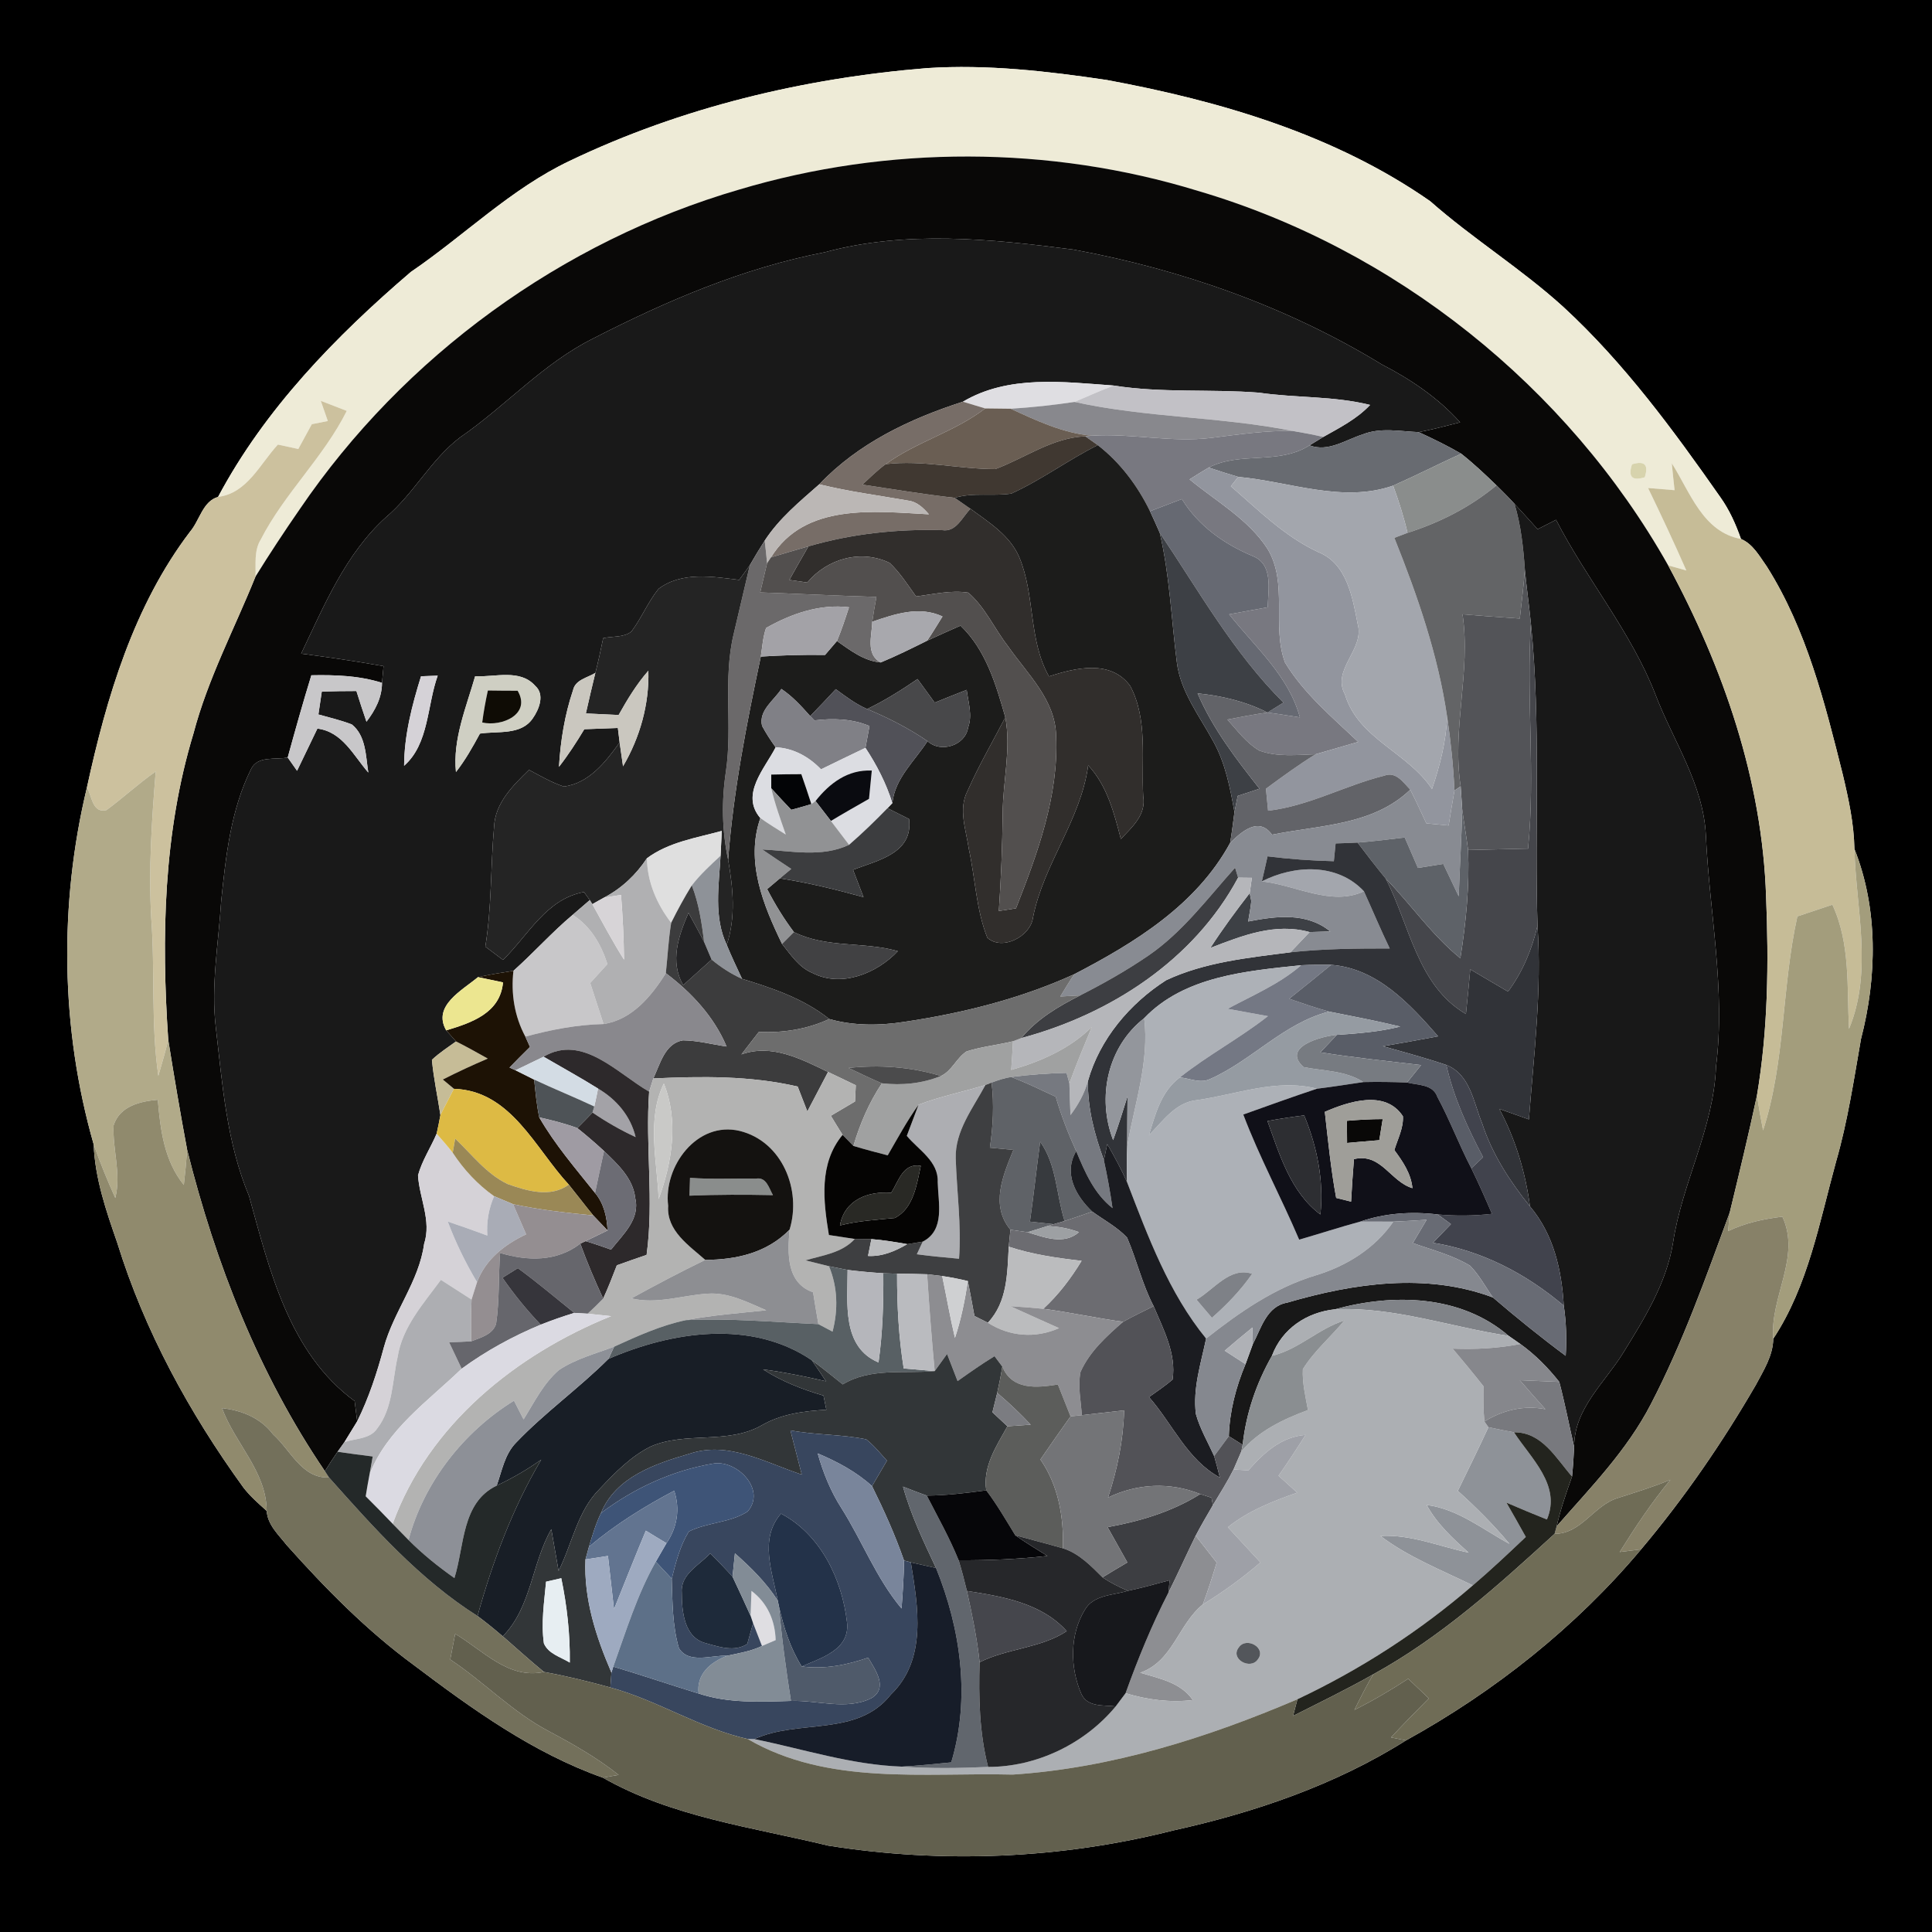 <?xml version="1.0" encoding="UTF-8" ?>
<!DOCTYPE svg PUBLIC "-//W3C//DTD SVG 1.1//EN" "http://www.w3.org/Graphics/SVG/1.1/DTD/svg11.dtd">
<svg width="250pt" height="250pt" viewBox="0 0 250 250" version="1.1" xmlns="http://www.w3.org/2000/svg">
<g id="#000000ff">
<path fill="#000000" opacity="1.00" d=" M 0.00 0.00 L 250.00 0.00 L 250.00 250.00 L 0.00 250.00 L 0.00 0.00 M 73.73 20.81 C 66.10 24.43 60.08 30.48 53.16 35.19 C 43.45 43.50 34.25 52.95 28.22 64.30 C 26.23 64.86 25.83 67.36 24.60 68.79 C 17.30 78.38 13.78 90.26 11.25 101.89 C 7.61 117.03 7.84 133.10 12.12 148.08 C 12.29 152.49 13.73 156.67 15.17 160.81 C 18.70 172.23 24.51 182.84 31.50 192.49 C 32.37 193.62 33.45 194.56 34.51 195.51 C 34.62 197.31 36.05 198.60 37.09 199.93 C 42.12 205.56 47.44 210.98 53.55 215.46 C 61.11 221.17 69.01 226.85 78.01 230.03 C 86.94 235.12 97.32 236.43 107.16 238.82 C 121.97 241.17 137.27 240.55 151.81 236.86 C 162.34 234.54 172.77 230.98 181.93 225.21 C 193.40 218.88 203.92 210.54 212.36 200.48 C 217.94 193.86 222.86 186.70 227.20 179.22 C 228.20 177.34 229.43 175.43 229.46 173.23 C 233.99 166.37 235.44 158.10 237.59 150.30 C 239.09 145.11 239.88 139.76 240.81 134.45 C 242.89 126.44 243.05 117.61 239.96 109.85 C 239.90 106.59 239.21 103.40 238.46 100.24 C 236.14 90.98 233.79 81.50 228.64 73.33 C 227.70 72.01 226.85 70.40 225.28 69.74 C 224.61 67.83 223.78 65.97 222.60 64.32 C 216.50 55.61 210.16 46.97 202.31 39.73 C 196.87 34.78 190.58 30.90 185.06 26.03 C 172.69 17.40 157.90 13.07 143.22 10.35 C 135.54 9.21 127.76 8.31 119.99 8.81 C 104.05 10.10 88.19 13.89 73.73 20.81 Z" />
</g>
<g id="#eeebd7ff">
<path fill="#eeebd7" opacity="1.00" d=" M 73.73 20.81 C 88.19 13.89 104.05 10.10 119.99 8.81 C 127.76 8.31 135.54 9.21 143.22 10.35 C 157.90 13.07 172.69 17.40 185.06 26.03 C 190.58 30.90 196.87 34.78 202.31 39.73 C 210.16 46.97 216.50 55.61 222.60 64.32 C 223.78 65.97 224.61 67.83 225.28 69.74 C 220.34 68.85 218.70 63.67 216.33 59.95 C 216.44 61.11 216.56 62.27 216.69 63.43 C 215.55 63.33 214.40 63.24 213.26 63.15 C 214.97 66.68 216.63 70.23 218.21 73.82 C 217.62 73.66 216.45 73.33 215.86 73.16 C 202.81 50.02 180.52 32.20 155.01 24.70 C 135.82 18.81 114.88 18.79 95.65 24.53 C 72.70 31.22 52.25 46.10 38.80 65.87 C 36.82 68.73 34.90 71.64 33.06 74.61 C 33.12 73.00 32.85 71.26 33.74 69.82 C 36.80 63.84 41.87 59.18 44.87 53.17 C 43.75 52.74 42.63 52.31 41.51 51.87 C 41.82 52.74 42.12 53.61 42.42 54.48 C 41.73 54.62 41.04 54.76 40.35 54.89 C 39.76 55.96 39.18 57.03 38.60 58.10 C 37.72 57.91 36.84 57.72 35.96 57.53 C 33.64 60.03 31.99 63.83 28.22 64.30 C 34.25 52.95 43.45 43.50 53.16 35.19 C 60.08 30.48 66.10 24.43 73.73 20.81 M 211.18 60.08 C 210.64 61.71 211.19 62.27 212.83 61.76 C 213.36 60.14 212.82 59.58 211.18 60.08 Z" />
</g>
<g id="#090807ff">
<path fill="#090807" opacity="1.00" d=" M 95.65 24.53 C 114.88 18.79 135.82 18.81 155.01 24.70 C 180.52 32.20 202.81 50.02 215.86 73.16 C 222.99 86.35 228.04 100.92 228.53 116.01 C 228.88 124.60 228.79 133.25 227.35 141.75 C 226.27 146.81 225.05 151.85 223.83 156.89 C 220.75 165.27 217.76 173.73 213.64 181.66 C 210.56 187.65 205.82 192.49 201.43 197.50 C 201.93 195.31 202.67 193.18 203.42 191.06 C 203.55 189.78 203.64 188.49 203.69 187.21 C 203.69 182.27 207.64 178.95 210.04 175.06 C 212.76 170.65 215.62 166.09 216.48 160.87 C 217.64 153.08 221.76 145.99 222.05 138.02 C 223.31 128.02 221.20 118.08 220.74 108.10 C 220.42 101.45 216.49 95.86 214.19 89.81 C 211.02 81.69 205.31 74.97 201.35 67.26 C 200.56 67.67 199.76 68.07 198.97 68.48 C 197.98 67.38 196.98 66.28 195.98 65.20 C 195.22 64.37 194.43 63.58 193.64 62.80 C 192.17 61.38 190.69 59.98 189.08 58.71 C 187.30 57.68 185.45 56.77 183.58 55.92 C 185.38 55.57 187.16 55.11 188.94 54.65 C 186.10 51.49 182.57 49.10 178.81 47.16 C 166.61 39.71 152.90 34.87 138.87 32.29 C 128.23 30.92 117.24 29.79 106.73 32.64 C 96.20 34.67 86.27 38.92 76.77 43.79 C 70.28 47.02 65.44 52.53 59.53 56.60 C 55.75 59.47 53.56 63.88 49.93 66.94 C 44.70 71.67 41.95 78.35 38.97 84.58 C 42.53 85.05 46.09 85.57 49.63 86.20 C 49.58 86.74 49.48 87.82 49.43 88.36 C 46.47 87.42 43.36 87.32 40.29 87.38 C 39.20 90.91 38.21 94.46 37.23 98.02 C 35.65 98.35 33.32 97.75 32.48 99.53 C 29.86 104.81 29.22 110.81 28.62 116.61 C 28.28 122.06 27.27 127.52 27.93 132.99 C 28.78 140.35 29.33 147.86 32.23 154.77 C 34.88 164.35 37.41 175.08 45.89 181.30 C 45.97 181.95 46.14 183.26 46.22 183.92 C 45.81 184.59 44.98 185.93 44.57 186.61 C 44.35 186.92 43.90 187.55 43.68 187.86 C 43.11 188.68 42.57 189.52 42.04 190.37 C 33.49 177.80 27.89 163.49 24.22 148.80 C 23.33 144.06 22.53 139.31 21.77 134.55 C 20.87 121.30 21.14 107.74 25.03 94.93 C 26.89 87.85 30.34 81.36 33.06 74.61 C 34.90 71.64 36.82 68.73 38.80 65.87 C 52.25 46.10 72.70 31.22 95.65 24.53 Z" />
<path fill="#090807" opacity="1.00" d=" M 174.29 145.03 C 175.83 144.90 177.37 144.81 178.92 144.81 C 178.81 145.49 178.59 146.85 178.48 147.54 C 177.09 147.65 175.70 147.77 174.31 147.90 C 174.31 147.18 174.29 145.75 174.29 145.03 Z" />
</g>
<g id="#191919ff">
<path fill="#191919" opacity="1.00" d=" M 106.73 32.64 C 117.24 29.79 128.23 30.92 138.87 32.29 C 152.90 34.87 166.61 39.71 178.81 47.16 C 182.57 49.10 186.10 51.49 188.94 54.65 C 187.16 55.11 185.38 55.57 183.58 55.92 C 181.17 55.82 178.65 55.29 176.34 56.21 C 174.09 56.92 171.89 58.54 169.45 57.63 C 169.90 57.36 170.79 56.82 171.23 56.54 C 173.36 55.34 175.59 54.21 177.29 52.40 C 172.58 51.22 167.69 51.51 162.91 50.81 C 156.65 50.32 150.35 50.88 144.12 49.89 C 137.60 49.42 130.50 48.48 124.60 51.98 C 117.71 54.20 111.07 57.35 106.01 62.67 C 103.47 64.91 100.81 67.09 98.95 69.96 C 98.28 71.00 97.65 72.06 97.03 73.13 C 96.58 73.77 96.12 74.41 95.65 75.04 C 92.19 74.61 88.20 73.94 85.21 76.20 C 83.84 77.91 83.01 79.98 81.70 81.73 C 80.69 82.52 79.26 82.31 78.05 82.58 C 77.75 84.08 77.42 85.58 77.04 87.07 C 76.03 87.70 74.44 87.95 74.15 89.31 C 73.07 92.51 72.53 95.87 72.33 99.23 C 73.53 97.69 74.60 96.04 75.61 94.36 C 77.05 94.31 78.50 94.25 79.95 94.20 C 80.01 94.67 80.12 95.60 80.18 96.07 C 78.40 98.57 76.22 101.36 72.96 101.78 C 71.37 101.26 69.92 100.40 68.45 99.62 C 66.37 101.66 64.06 103.90 63.93 107.02 C 63.47 112.17 63.64 117.37 62.80 122.49 C 63.57 123.06 64.33 123.64 65.09 124.21 C 68.36 121.03 70.68 116.31 75.57 115.43 C 75.76 115.69 76.13 116.21 76.32 116.47 C 75.58 117.10 74.84 117.74 74.10 118.38 C 71.41 120.64 69.07 123.28 66.44 125.62 C 64.91 125.86 63.37 126.10 61.85 126.44 C 59.83 128.14 55.91 130.15 57.74 133.33 C 58.06 133.69 58.69 134.40 59.01 134.76 C 57.95 135.53 56.84 136.24 55.89 137.14 C 56.11 139.55 56.63 141.91 56.99 144.29 C 56.84 145.09 56.68 145.90 56.50 146.70 C 55.73 148.51 54.61 150.18 54.09 152.09 C 54.27 155.06 55.86 157.96 54.88 160.96 C 54.22 165.81 50.94 169.70 49.67 174.35 C 48.79 177.63 47.73 180.87 46.22 183.92 C 46.14 183.26 45.97 181.95 45.89 181.30 C 37.41 175.08 34.88 164.35 32.23 154.77 C 29.33 147.86 28.78 140.35 27.93 132.99 C 27.27 127.52 28.28 122.06 28.62 116.61 C 29.22 110.81 29.86 104.81 32.48 99.53 C 33.32 97.75 35.65 98.35 37.23 98.02 C 37.63 98.59 38.03 99.16 38.44 99.74 C 39.32 97.92 40.19 96.10 41.07 94.28 C 44.31 94.68 45.74 97.77 47.66 99.97 C 47.32 97.84 47.37 95.20 45.52 93.74 C 44.11 93.20 42.65 92.85 41.20 92.45 C 41.35 91.46 41.50 90.47 41.64 89.49 C 43.13 89.44 44.62 89.42 46.12 89.42 C 46.53 90.74 46.97 92.07 47.42 93.39 C 48.55 91.92 49.43 90.26 49.43 88.36 C 49.48 87.82 49.58 86.74 49.63 86.20 C 46.09 85.57 42.53 85.05 38.97 84.58 C 41.95 78.35 44.70 71.67 49.93 66.94 C 53.56 63.88 55.75 59.47 59.53 56.60 C 65.44 52.53 70.28 47.02 76.77 43.79 C 86.27 38.92 96.20 34.67 106.73 32.64 M 54.48 87.51 C 53.31 91.27 52.31 95.13 52.29 99.09 C 55.53 96.25 55.25 91.27 56.64 87.43 C 56.10 87.45 55.02 87.49 54.48 87.51 M 61.48 87.51 C 60.33 91.53 58.57 95.66 59.00 99.90 C 60.21 98.36 61.17 96.65 62.10 94.93 C 64.39 94.57 67.41 95.18 68.93 92.97 C 69.75 91.81 70.53 89.88 69.27 88.76 C 67.31 86.52 64.05 87.64 61.48 87.51 Z" />
</g>
<g id="#dfdee2ff">
<path fill="#dfdee2" opacity="1.00" d=" M 124.60 51.98 C 130.50 48.48 137.60 49.42 144.12 49.89 C 142.40 50.53 140.73 51.30 139.04 52.01 C 136.30 52.42 133.55 52.72 130.78 52.89 C 129.68 52.88 128.58 52.87 127.48 52.85 C 126.76 52.63 125.32 52.19 124.60 51.98 Z" />
<path fill="#dfdee2" opacity="1.00" d=" M 97.24 205.86 C 99.30 207.41 100.29 209.68 100.37 212.23 C 99.92 212.42 99.04 212.80 98.60 212.99 C 98.32 212.25 97.74 210.78 97.45 210.04 L 97.13 209.09 C 97.15 208.28 97.21 206.66 97.24 205.86 Z" />
</g>
<g id="#c2c1c6ff">
<path fill="#c2c1c6" opacity="1.00" d=" M 139.04 52.01 C 140.73 51.30 142.40 50.53 144.12 49.89 C 150.35 50.88 156.65 50.32 162.91 50.81 C 167.69 51.51 172.58 51.22 177.29 52.40 C 175.59 54.21 173.36 55.34 171.23 56.54 C 169.93 56.24 168.62 55.99 167.30 55.77 C 157.95 53.90 148.35 54.07 139.04 52.01 Z" />
</g>
<g id="#ccc19eff">
<path fill="#ccc19e" opacity="1.00" d=" M 41.51 51.87 C 42.63 52.31 43.75 52.74 44.87 53.17 C 41.87 59.18 36.80 63.84 33.74 69.82 C 32.85 71.26 33.12 73.00 33.06 74.61 C 30.34 81.36 26.89 87.85 25.03 94.93 C 21.14 107.74 20.87 121.30 21.77 134.55 C 21.40 136.12 20.94 137.66 20.49 139.21 C 19.51 132.44 20.08 125.58 19.57 118.78 C 19.21 112.45 19.64 106.13 20.15 99.83 C 17.93 101.37 15.95 103.23 13.77 104.83 C 11.96 105.27 11.90 103.01 11.25 101.89 C 13.78 90.26 17.30 78.38 24.60 68.79 C 25.83 67.36 26.23 64.86 28.22 64.30 C 31.99 63.83 33.64 60.03 35.96 57.53 C 36.84 57.72 37.72 57.91 38.60 58.10 C 39.18 57.03 39.76 55.96 40.35 54.89 C 41.04 54.76 41.73 54.62 42.42 54.48 C 42.12 53.61 41.82 52.74 41.51 51.87 Z" />
</g>
<g id="#776d67ff">
<path fill="#776d67" opacity="1.00" d=" M 106.01 62.67 C 111.07 57.35 117.71 54.20 124.60 51.98 C 125.32 52.19 126.76 52.63 127.48 52.85 C 123.55 55.88 118.62 57.15 114.61 60.06 C 113.53 60.85 112.57 61.80 111.59 62.71 C 115.57 63.31 119.54 63.96 123.54 64.42 C 124.05 64.78 125.07 65.49 125.58 65.84 C 124.50 66.92 123.75 68.89 121.91 68.60 C 116.07 68.44 110.23 69.06 104.61 70.70 C 102.98 71.15 101.37 71.64 99.76 72.13 C 104.14 65.03 113.11 66.18 120.20 66.55 C 119.51 65.75 118.68 64.94 117.58 64.79 C 113.72 64.11 109.82 63.61 106.01 62.67 Z" />
</g>
<g id="#88888dff">
<path fill="#88888d" opacity="1.00" d=" M 139.04 52.01 C 148.35 54.07 157.95 53.90 167.30 55.77 C 163.75 55.69 160.25 56.23 156.74 56.66 C 151.58 57.30 146.43 56.04 141.26 56.38 C 137.53 56.04 134.13 54.43 130.78 52.89 C 133.55 52.72 136.30 52.42 139.04 52.01 Z" />
</g>
<g id="#6a5e53ff">
<path fill="#6a5e53" opacity="1.00" d=" M 127.48 52.85 C 128.58 52.87 129.68 52.88 130.78 52.89 C 134.13 54.43 137.53 56.04 141.26 56.38 L 140.44 56.46 C 136.16 56.63 132.66 59.26 128.79 60.70 C 124.06 60.70 119.36 59.49 114.61 60.06 C 118.62 57.15 123.55 55.88 127.48 52.85 Z" />
</g>
<g id="#787880ff">
<path fill="#787880" opacity="1.00" d=" M 141.26 56.38 C 146.43 56.04 151.58 57.30 156.74 56.66 C 160.25 56.23 163.75 55.69 167.30 55.77 C 168.62 55.99 169.93 56.24 171.23 56.54 C 170.79 56.82 169.90 57.36 169.45 57.63 C 165.44 60.19 160.46 58.39 156.41 60.50 C 155.57 61.00 154.75 61.51 153.93 62.03 C 157.38 64.89 161.52 67.17 164.01 71.01 C 166.73 75.49 164.53 81.01 166.28 85.73 C 168.71 89.74 172.38 92.80 175.75 96.00 C 173.91 96.53 172.07 97.06 170.24 97.60 C 167.81 97.68 165.26 97.98 162.94 97.12 C 161.27 96.13 160.10 94.52 158.82 93.11 C 160.54 92.77 162.27 92.44 164.01 92.20 C 165.41 92.38 166.81 92.62 168.21 92.83 C 166.75 87.43 162.40 83.72 159.05 79.49 C 160.71 79.18 162.37 78.88 164.04 78.58 C 164.11 76.30 164.79 73.00 162.09 71.95 C 158.37 70.39 155.08 68.05 152.93 64.58 C 151.56 65.10 150.18 65.62 148.81 66.15 C 147.20 62.85 144.96 59.86 142.05 57.60 C 141.64 57.32 140.84 56.74 140.44 56.46 L 141.26 56.38 Z" />
</g>
<g id="#686b71ff">
<path fill="#686b71" opacity="1.00" d=" M 176.34 56.21 C 178.65 55.29 181.17 55.82 183.58 55.92 C 185.45 56.77 187.30 57.68 189.08 58.71 C 186.13 60.05 183.24 61.53 180.27 62.84 C 173.71 65.13 166.86 62.31 160.23 61.71 C 158.94 61.33 157.67 60.93 156.41 60.50 C 160.46 58.39 165.44 60.19 169.45 57.63 C 171.89 58.54 174.09 56.92 176.34 56.21 Z" />
</g>
<g id="#403831ff">
<path fill="#403831" opacity="1.00" d=" M 128.79 60.70 C 132.66 59.26 136.16 56.63 140.44 56.46 C 140.84 56.74 141.64 57.32 142.05 57.60 C 138.22 59.51 134.76 62.10 130.87 63.87 C 128.45 64.24 125.94 63.69 123.54 64.42 C 119.54 63.96 115.57 63.31 111.59 62.71 C 112.57 61.80 113.53 60.85 114.61 60.06 C 119.36 59.49 124.06 60.70 128.79 60.70 Z" />
</g>
<g id="#1c1c1bff">
<path fill="#1c1c1b" opacity="1.00" d=" M 130.87 63.87 C 134.76 62.10 138.22 59.51 142.05 57.60 C 144.96 59.86 147.20 62.85 148.81 66.15 C 149.24 67.07 149.66 68.00 150.07 68.94 C 151.36 74.43 151.57 80.09 152.28 85.67 C 152.75 89.52 155.21 92.63 157.00 95.94 C 158.57 98.75 159.18 101.95 159.74 105.08 C 159.57 106.41 159.40 107.75 159.18 109.07 C 154.82 117.09 146.86 121.99 139.00 126.07 C 132.06 129.23 124.59 131.10 117.07 132.22 C 113.83 132.73 110.48 132.76 107.30 131.86 C 104.00 129.22 100.00 127.88 96.02 126.66 C 95.34 125.20 94.65 123.76 94.04 122.27 C 95.23 118.68 94.86 114.91 94.22 111.26 C 94.89 102.38 96.61 93.65 98.45 84.96 C 101.22 84.79 103.99 84.70 106.76 84.75 C 107.15 84.30 107.91 83.40 108.30 82.95 C 110.03 84.15 111.78 85.53 113.97 85.72 C 116.01 84.87 118.00 83.89 119.98 82.90 C 121.41 82.23 122.85 81.60 124.29 80.96 C 127.58 84.11 128.87 88.57 130.09 92.82 C 128.45 95.97 126.66 99.05 125.22 102.30 C 123.96 104.69 125.01 107.38 125.37 109.87 C 126.20 113.68 126.31 117.68 127.76 121.34 C 129.69 123.09 133.36 121.17 133.67 118.72 C 135.04 111.77 139.86 106.12 140.81 99.03 C 143.26 101.66 144.16 105.18 145.04 108.57 C 146.50 107.01 148.34 105.43 147.93 103.04 C 147.67 98.31 148.55 93.11 146.26 88.78 C 143.75 85.31 139.17 86.41 135.74 87.53 C 133.06 82.79 133.97 77.06 131.90 72.12 C 130.70 69.28 127.97 67.60 125.58 65.84 C 125.07 65.49 124.05 64.78 123.54 64.42 C 125.94 63.69 128.45 64.24 130.87 63.87 M 112.21 91.75 C 110.73 91.11 109.44 90.13 108.15 89.18 C 107.06 90.35 105.96 91.52 104.84 92.66 C 103.70 91.38 102.54 90.10 101.11 89.15 C 100.16 90.63 98.14 91.92 98.61 93.93 C 99.13 94.89 99.72 95.81 100.37 96.70 C 98.96 99.46 95.76 102.79 98.39 105.86 C 96.44 111.47 98.76 117.12 101.20 122.15 C 102.33 123.54 103.37 125.17 105.10 125.89 C 108.86 127.84 113.46 125.96 116.18 123.08 C 111.76 121.82 106.96 122.71 102.73 120.61 C 101.41 118.86 100.27 116.99 99.27 115.05 C 99.68 114.70 100.51 114.01 100.92 113.66 C 104.58 114.22 108.17 115.10 111.74 116.09 C 111.28 114.90 110.83 113.73 110.38 112.55 C 113.57 111.33 118.19 110.43 117.63 105.98 C 116.93 105.63 115.54 104.93 114.84 104.58 L 115.47 103.92 C 115.80 100.69 118.36 98.49 120.02 95.90 C 121.71 97.49 124.92 96.47 125.27 94.15 C 125.86 92.56 125.29 90.87 125.09 89.27 C 123.70 89.81 122.32 90.36 120.95 90.92 C 120.21 89.90 119.47 88.89 118.73 87.87 C 116.64 89.30 114.49 90.65 112.21 91.75 Z" />
</g>
<g id="#8a8d8cff">
<path fill="#8a8d8c" opacity="1.00" d=" M 180.27 62.84 C 183.24 61.53 186.13 60.05 189.08 58.71 C 190.69 59.98 192.17 61.38 193.64 62.80 C 190.26 65.62 186.31 67.62 182.13 68.95 C 181.65 66.87 181.00 64.84 180.27 62.84 Z" />
<path fill="#8a8d8c" opacity="1.00" d=" M 89.29 152.41 C 92.13 152.63 94.97 152.46 97.80 152.52 C 99.18 152.25 99.50 153.76 100.02 154.65 C 96.42 154.58 92.82 154.57 89.22 154.72 C 89.24 154.15 89.28 152.99 89.29 152.41 Z" />
</g>
<g id="#d7d3adff">
<path fill="#d7d3ad" opacity="1.00" d=" M 211.18 60.08 C 212.82 59.58 213.36 60.14 212.83 61.76 C 211.19 62.27 210.64 61.71 211.18 60.08 Z" />
</g>
<g id="#c6bc97ff">
<path fill="#c6bc97" opacity="1.00" d=" M 216.33 59.95 C 218.70 63.67 220.34 68.85 225.28 69.74 C 226.85 70.40 227.70 72.01 228.64 73.33 C 233.79 81.50 236.14 90.98 238.46 100.24 C 239.21 103.40 239.90 106.59 239.96 109.85 C 240.16 117.62 242.37 125.61 239.26 133.14 C 238.98 127.74 239.46 122.11 237.11 117.07 C 235.60 117.58 234.09 118.08 232.58 118.58 C 230.54 127.72 231.04 137.32 228.14 146.27 C 227.84 144.77 227.58 143.26 227.35 141.75 C 228.79 133.25 228.88 124.60 228.53 116.01 C 228.04 100.92 222.99 86.35 215.86 73.16 C 216.45 73.33 217.62 73.66 218.21 73.82 C 216.63 70.23 214.97 66.68 213.26 63.15 C 214.40 63.24 215.55 63.33 216.69 63.43 C 216.56 62.27 216.44 61.11 216.33 59.95 Z" />
<path fill="#c6bc97" opacity="1.00" d=" M 59.01 134.76 C 60.40 135.45 61.75 136.22 63.12 136.98 C 61.15 137.82 59.21 138.72 57.30 139.69 C 57.66 139.99 58.38 140.59 58.74 140.89 C 58.17 142.03 57.55 143.14 56.99 144.29 C 56.63 141.91 56.11 139.55 55.89 137.14 C 56.84 136.24 57.95 135.53 59.01 134.76 Z" />
</g>
<g id="#92959eff">
<path fill="#92959e" opacity="1.00" d=" M 153.93 62.03 C 154.75 61.51 155.57 61.00 156.41 60.50 C 157.67 60.93 158.94 61.33 160.23 61.71 C 159.99 62.02 159.51 62.62 159.27 62.92 C 162.85 66.01 166.25 69.44 170.60 71.45 C 174.28 72.91 175.02 77.29 175.68 80.73 C 176.63 84.04 172.26 86.62 174.04 89.86 C 175.75 95.61 182.19 97.36 185.30 102.10 C 186.32 99.09 187.12 95.97 187.26 92.77 C 187.73 95.93 188.06 99.11 188.21 102.29 C 187.94 103.80 187.69 105.31 187.45 106.82 C 186.49 106.73 185.53 106.63 184.57 106.54 C 183.88 105.08 183.22 103.61 182.49 102.18 C 181.56 101.23 180.64 99.78 179.10 100.38 C 174.03 101.64 169.36 104.30 164.09 104.91 C 164.02 104.20 163.88 102.77 163.81 102.06 C 165.91 100.52 168.01 98.97 170.24 97.60 C 172.07 97.06 173.91 96.53 175.75 96.00 C 172.38 92.80 168.71 89.74 166.28 85.73 C 164.53 81.01 166.73 75.49 164.01 71.01 C 161.52 67.17 157.38 64.89 153.93 62.03 Z" />
</g>
<g id="#bbb7b5ff">
<path fill="#bbb7b5" opacity="1.00" d=" M 106.01 62.67 C 109.82 63.61 113.72 64.11 117.58 64.79 C 118.68 64.94 119.51 65.75 120.20 66.55 C 113.11 66.18 104.14 65.03 99.76 72.13 L 99.26 72.88 C 99.17 71.91 99.07 70.93 98.95 69.96 C 100.81 67.09 103.47 64.91 106.01 62.67 Z" />
</g>
<g id="#a3a6adff">
<path fill="#a3a6ad" opacity="1.00" d=" M 159.27 62.92 C 159.51 62.62 159.99 62.02 160.23 61.71 C 166.86 62.31 173.71 65.13 180.27 62.84 C 181.00 64.84 181.65 66.87 182.13 68.95 C 181.70 69.11 180.85 69.44 180.43 69.60 C 183.43 77.09 186.09 84.77 187.26 92.77 C 187.12 95.97 186.32 99.09 185.30 102.10 C 182.19 97.36 175.75 95.61 174.04 89.86 C 172.26 86.62 176.63 84.04 175.68 80.73 C 175.02 77.29 174.28 72.91 170.60 71.45 C 166.25 69.44 162.85 66.01 159.27 62.92 Z" />
<path fill="#a3a6ad" opacity="1.00" d=" M 163.28 114.05 C 167.47 111.91 173.05 111.64 176.49 115.33 C 172.32 117.32 167.58 114.50 163.28 114.05 Z" />
</g>
<g id="#636466ff">
<path fill="#636466" opacity="1.00" d=" M 193.64 62.80 C 194.43 63.58 195.22 64.37 195.98 65.20 C 196.81 67.97 197.12 70.86 197.32 73.74 C 197.15 75.84 196.90 77.94 196.66 80.04 C 194.19 79.87 191.72 79.70 189.25 79.49 C 190.35 86.92 187.85 94.29 189.01 101.75 L 188.21 102.29 C 188.06 99.11 187.73 95.93 187.26 92.77 C 186.09 84.77 183.43 77.09 180.43 69.60 C 180.85 69.44 181.70 69.11 182.13 68.95 C 186.31 67.62 190.26 65.62 193.64 62.80 Z" />
</g>
<g id="#666972ff">
<path fill="#666972" opacity="1.00" d=" M 148.81 66.15 C 150.18 65.62 151.56 65.10 152.93 64.58 C 155.08 68.05 158.37 70.39 162.09 71.95 C 164.79 73.00 164.11 76.30 164.04 78.58 C 162.37 78.88 160.71 79.18 159.05 79.49 C 162.40 83.72 166.75 87.43 168.21 92.83 C 166.81 92.62 165.41 92.38 164.01 92.20 C 164.53 91.88 165.56 91.24 166.08 90.92 C 159.60 84.47 155.13 76.46 150.07 68.94 C 149.66 68.00 149.24 67.07 148.81 66.15 Z" />
</g>
<g id="#181818ff">
<path fill="#181818" opacity="1.00" d=" M 195.98 65.20 C 196.98 66.28 197.98 67.38 198.97 68.48 C 199.76 68.07 200.56 67.67 201.35 67.26 C 205.31 74.97 211.02 81.69 214.19 89.81 C 216.49 95.86 220.42 101.45 220.74 108.10 C 221.20 118.08 223.31 128.02 222.05 138.02 C 221.76 145.99 217.64 153.08 216.48 160.87 C 215.62 166.09 212.76 170.65 210.04 175.06 C 207.64 178.95 203.69 182.27 203.69 187.21 C 203.04 184.41 202.50 181.59 201.77 178.82 C 200.31 176.97 198.64 175.28 196.73 173.91 C 196.35 173.65 195.60 173.12 195.22 172.86 C 189.01 167.53 180.29 167.35 172.75 169.42 C 169.09 169.81 165.90 171.92 164.59 175.44 C 162.57 178.99 161.24 182.89 160.80 186.96 C 160.35 186.68 159.46 186.12 159.01 185.84 C 159.11 182.61 159.93 179.48 161.17 176.52 C 161.40 175.87 161.88 174.58 162.11 173.94 C 163.20 171.87 163.90 169.01 166.57 168.56 C 175.16 166.04 184.58 164.66 193.18 167.89 C 196.24 170.51 199.37 173.04 202.60 175.44 C 202.74 173.28 202.67 171.10 202.35 168.95 C 202.08 164.32 201.04 159.73 197.98 156.11 C 197.39 151.70 196.11 147.42 194.01 143.49 C 195.28 143.94 196.56 144.40 197.84 144.85 C 198.48 136.51 199.52 128.16 198.95 119.79 C 198.55 106.77 199.41 93.68 198.10 80.70 C 197.87 78.38 197.54 76.06 197.32 73.74 C 197.12 70.86 196.81 67.97 195.98 65.20 Z" />
</g>
<g id="#312e2cff">
<path fill="#312e2c" opacity="1.00" d=" M 125.58 65.84 C 127.97 67.60 130.70 69.28 131.90 72.12 C 133.97 77.06 133.06 82.79 135.74 87.53 C 139.17 86.41 143.75 85.31 146.26 88.78 C 148.55 93.11 147.67 98.31 147.93 103.04 C 148.34 105.43 146.50 107.01 145.04 108.57 C 144.16 105.18 143.26 101.66 140.81 99.03 C 139.86 106.12 135.04 111.77 133.67 118.72 C 133.36 121.17 129.69 123.09 127.76 121.34 C 126.31 117.68 126.20 113.68 125.37 109.87 C 125.01 107.38 123.96 104.69 125.22 102.30 C 126.66 99.05 128.45 95.97 130.09 92.82 C 130.86 96.95 129.76 101.10 129.75 105.25 C 129.70 109.46 129.54 113.67 129.25 117.88 C 129.80 117.79 130.92 117.62 131.47 117.54 C 134.25 110.44 137.01 102.99 136.66 95.25 C 136.59 90.56 132.93 87.21 130.43 83.61 C 128.67 81.35 127.49 78.59 125.30 76.69 C 123.04 76.34 120.78 76.90 118.54 77.18 C 117.46 75.69 116.47 74.11 115.12 72.84 C 111.43 71.05 107.03 72.28 104.46 75.38 C 103.69 75.27 102.91 75.16 102.14 75.04 C 102.95 73.59 103.77 72.14 104.61 70.70 C 110.23 69.06 116.07 68.44 121.91 68.60 C 123.75 68.89 124.50 66.92 125.58 65.84 Z" />
</g>
<g id="#3d4045ff">
<path fill="#3d4045" opacity="1.00" d=" M 150.07 68.94 C 155.13 76.46 159.60 84.47 166.08 90.92 C 165.56 91.24 164.53 91.88 164.01 92.20 C 161.19 90.77 158.10 90.04 154.97 89.72 C 156.91 94.27 159.94 98.20 162.98 102.06 C 162.04 102.37 161.10 102.68 160.16 102.99 C 160.05 103.52 159.85 104.56 159.74 105.08 C 159.18 101.95 158.57 98.75 157.00 95.94 C 155.21 92.63 152.75 89.52 152.28 85.67 C 151.57 80.09 151.36 74.43 150.07 68.94 Z" />
<path fill="#3d4045" opacity="1.00" d=" M 161.71 115.57 C 161.76 115.83 161.87 116.34 161.92 116.60 C 161.83 117.49 161.66 118.36 161.51 119.24 C 165.12 118.54 169.07 118.02 172.14 120.53 C 171.47 120.55 170.13 120.59 169.46 120.61 C 165.00 119.37 160.72 121.08 156.62 122.66 C 158.20 120.21 159.93 117.87 161.71 115.57 Z" />
</g>
<g id="#6b696aff">
<path fill="#6b696a" opacity="1.00" d=" M 97.03 73.13 C 97.65 72.06 98.28 71.00 98.95 69.96 C 99.07 70.93 99.17 71.91 99.26 72.88 C 98.97 74.14 98.67 75.40 98.37 76.66 C 103.38 76.84 108.39 77.09 113.41 77.24 C 113.21 78.31 113.02 79.38 112.87 80.45 C 112.84 82.22 111.97 84.68 113.97 85.72 C 111.78 85.53 110.03 84.15 108.30 82.95 C 108.90 81.52 109.38 80.05 109.86 78.58 C 106.10 78.12 102.37 79.42 99.13 81.26 C 98.72 82.45 98.64 83.72 98.45 84.96 C 96.61 93.65 94.89 102.38 94.22 111.26 C 93.42 107.50 93.36 103.64 93.93 99.84 C 94.81 93.92 93.52 87.85 94.95 81.99 C 95.63 79.03 96.35 76.08 97.03 73.13 Z" />
</g>
<g id="#524f4eff">
<path fill="#524f4e" opacity="1.00" d=" M 99.76 72.13 C 101.37 71.64 102.98 71.15 104.61 70.70 C 103.77 72.14 102.95 73.59 102.14 75.04 C 102.91 75.16 103.69 75.27 104.46 75.38 C 107.03 72.28 111.43 71.05 115.12 72.84 C 116.47 74.11 117.46 75.69 118.54 77.18 C 120.78 76.90 123.04 76.34 125.30 76.69 C 127.49 78.59 128.67 81.35 130.43 83.61 C 132.93 87.21 136.59 90.56 136.66 95.25 C 137.01 102.99 134.25 110.44 131.47 117.54 C 130.92 117.62 129.80 117.79 129.25 117.88 C 129.54 113.67 129.70 109.46 129.75 105.25 C 129.76 101.10 130.86 96.95 130.09 92.82 C 128.87 88.57 127.58 84.11 124.29 80.96 C 122.85 81.60 121.41 82.23 119.98 82.90 C 120.67 81.88 121.31 80.82 121.96 79.77 C 118.96 78.37 115.80 79.45 112.87 80.45 C 113.02 79.38 113.21 78.31 113.41 77.24 C 108.39 77.09 103.38 76.84 98.37 76.66 C 98.67 75.40 98.97 74.14 99.26 72.88 L 99.76 72.13 Z" />
</g>
<g id="#242424ff">
<path fill="#242424" opacity="1.00" d=" M 95.65 75.04 C 96.12 74.41 96.58 73.77 97.03 73.13 C 96.35 76.08 95.63 79.03 94.95 81.99 C 93.52 87.85 94.81 93.92 93.93 99.84 C 93.36 103.64 93.42 107.50 94.22 111.26 C 94.86 114.91 95.23 118.68 94.04 122.27 C 92.33 118.64 93.03 114.58 93.24 110.73 C 93.28 109.93 93.36 108.32 93.40 107.52 C 90.09 108.43 86.53 108.96 83.71 111.06 C 82.30 113.20 80.43 114.96 78.16 116.15 C 77.78 116.36 77.02 116.78 76.65 117.00 L 76.32 116.47 C 76.13 116.21 75.76 115.69 75.57 115.43 C 70.68 116.31 68.36 121.03 65.09 124.21 C 64.33 123.64 63.57 123.06 62.80 122.49 C 63.64 117.37 63.47 112.17 63.93 107.02 C 64.06 103.90 66.37 101.66 68.45 99.62 C 69.92 100.40 71.37 101.26 72.96 101.78 C 76.22 101.36 78.40 98.57 80.18 96.07 C 80.29 96.84 80.51 98.39 80.62 99.16 C 82.81 95.42 84.02 91.15 83.90 86.79 C 82.37 88.53 81.18 90.51 80.05 92.52 C 78.64 92.45 77.23 92.39 75.81 92.32 C 76.21 90.56 76.61 88.81 77.04 87.07 C 77.42 85.58 77.75 84.08 78.05 82.58 C 79.26 82.31 80.69 82.52 81.70 81.73 C 83.01 79.98 83.84 77.91 85.21 76.20 C 88.20 73.94 92.19 74.61 95.65 75.04 Z" />
</g>
<g id="#535458ff">
<path fill="#535458" opacity="1.00" d=" M 197.32 73.74 C 197.54 76.06 197.87 78.38 198.10 80.70 C 197.49 90.40 198.69 100.12 197.73 109.81 C 195.14 109.88 192.55 109.94 189.97 109.99 C 189.75 108.24 189.44 106.50 189.21 104.76 C 189.16 104.01 189.06 102.51 189.01 101.75 C 187.85 94.29 190.35 86.92 189.25 79.49 C 191.72 79.70 194.19 79.87 196.66 80.04 C 196.90 77.94 197.15 75.84 197.32 73.74 Z" />
</g>
<g id="#a3a2a7ff">
<path fill="#a3a2a7" opacity="1.00" d=" M 99.13 81.26 C 102.37 79.42 106.10 78.12 109.86 78.58 C 109.38 80.05 108.90 81.52 108.30 82.95 C 107.91 83.40 107.15 84.30 106.76 84.75 C 103.99 84.70 101.22 84.79 98.45 84.96 C 98.64 83.72 98.72 82.45 99.13 81.26 Z" />
<path fill="#a3a2a7" opacity="1.00" d=" M 77.39 140.86 C 79.77 142.26 81.60 144.41 82.25 147.14 C 80.31 146.24 78.44 145.17 76.67 143.96 L 76.90 143.18 C 77.08 142.40 77.24 141.63 77.39 140.86 Z" />
</g>
<g id="#a8a8adff">
<path fill="#a8a8ad" opacity="1.00" d=" M 112.87 80.45 C 115.80 79.45 118.96 78.37 121.96 79.77 C 121.31 80.82 120.67 81.88 119.98 82.90 C 118.00 83.89 116.01 84.87 113.97 85.72 C 111.97 84.68 112.84 82.22 112.87 80.45 Z" />
</g>
<g id="#45464bff">
<path fill="#45464b" opacity="1.00" d=" M 198.10 80.70 C 199.41 93.68 198.55 106.77 198.95 119.79 C 198.24 122.85 197.02 125.78 195.14 128.31 C 193.51 127.35 191.87 126.40 190.25 125.43 C 190.08 127.36 189.89 129.28 189.69 131.21 C 183.39 127.54 182.41 119.65 179.30 113.67 C 182.60 117.05 185.28 121.01 188.97 124.00 C 189.70 119.37 190.16 114.68 189.97 109.99 C 192.55 109.94 195.14 109.88 197.73 109.81 C 198.69 100.12 197.49 90.40 198.10 80.70 Z" />
</g>
<g id="#c8c7c9ff">
<path fill="#c8c7c9" opacity="1.00" d=" M 40.29 87.38 C 43.36 87.32 46.47 87.42 49.43 88.36 C 49.43 90.26 48.55 91.92 47.42 93.39 C 46.97 92.07 46.53 90.74 46.12 89.42 C 44.62 89.42 43.13 89.44 41.64 89.49 C 41.50 90.47 41.35 91.46 41.20 92.45 C 42.65 92.85 44.11 93.20 45.52 93.74 C 47.37 95.20 47.32 97.84 47.66 99.97 C 45.74 97.77 44.31 94.68 41.07 94.28 C 40.19 96.10 39.32 97.92 38.44 99.74 C 38.03 99.16 37.63 98.59 37.23 98.02 C 38.21 94.46 39.20 90.91 40.29 87.38 Z" />
<path fill="#c8c7c9" opacity="1.00" d=" M 66.44 125.62 C 69.07 123.28 71.41 120.64 74.10 118.38 C 76.42 119.84 77.78 122.20 78.60 124.75 C 77.85 125.56 77.11 126.38 76.37 127.20 C 76.94 128.97 77.52 130.74 78.10 132.51 C 74.66 132.59 71.29 133.24 67.98 134.14 C 66.57 131.52 66.10 128.55 66.44 125.62 Z" />
</g>
<g id="#d5d2d7ff">
<path fill="#d5d2d7" opacity="1.00" d=" M 54.48 87.51 C 55.02 87.49 56.10 87.45 56.64 87.43 C 55.25 91.27 55.53 96.25 52.29 99.09 C 52.31 95.13 53.31 91.27 54.48 87.51 Z" />
<path fill="#d5d2d7" opacity="1.00" d=" M 56.50 146.70 C 57.21 147.50 57.92 148.31 58.58 149.16 C 60.01 151.35 61.81 153.28 63.94 154.79 C 63.23 156.40 62.94 158.13 63.06 159.88 C 61.36 159.25 59.65 158.64 57.94 158.07 C 58.96 160.79 60.24 163.41 61.73 165.91 C 61.56 166.47 61.20 167.60 61.02 168.16 C 59.70 167.31 58.38 166.46 57.05 165.61 C 54.80 168.68 52.06 171.70 51.45 175.60 C 50.75 178.70 50.85 182.18 48.83 184.82 C 47.90 186.24 46.01 186.11 44.57 186.61 C 44.98 185.93 45.81 184.59 46.22 183.92 C 47.73 180.87 48.79 177.63 49.67 174.35 C 50.94 169.70 54.22 165.81 54.88 160.96 C 55.86 157.96 54.27 155.06 54.09 152.09 C 54.61 150.18 55.73 148.51 56.50 146.70 Z" />
</g>
<g id="#cfcfc3ff">
<path fill="#cfcfc3" opacity="1.00" d=" M 61.48 87.51 C 64.05 87.64 67.31 86.52 69.27 88.76 C 70.53 89.88 69.75 91.81 68.93 92.97 C 67.41 95.18 64.39 94.57 62.10 94.93 C 61.17 96.65 60.21 98.36 59.00 99.90 C 58.57 95.66 60.33 91.53 61.48 87.51 M 63.13 89.35 C 62.83 90.72 62.58 92.10 62.40 93.49 C 64.94 94.07 68.77 92.42 66.98 89.38 C 65.69 89.38 64.41 89.37 63.13 89.35 Z" />
</g>
<g id="#cac7bfff">
<path fill="#cac7bf" opacity="1.00" d=" M 74.15 89.31 C 74.44 87.95 76.03 87.70 77.04 87.07 C 76.61 88.81 76.21 90.56 75.81 92.32 C 77.23 92.39 78.64 92.45 80.05 92.52 C 81.18 90.51 82.37 88.53 83.90 86.79 C 84.02 91.15 82.81 95.42 80.62 99.16 C 80.51 98.39 80.29 96.84 80.18 96.07 C 80.12 95.60 80.01 94.67 79.95 94.20 C 78.50 94.25 77.05 94.31 75.61 94.36 C 74.60 96.04 73.53 97.69 72.33 99.23 C 72.53 95.87 73.07 92.51 74.15 89.31 Z" />
</g>
<g id="#48484aff">
<path fill="#48484a" opacity="1.00" d=" M 112.21 91.75 C 114.49 90.65 116.64 89.30 118.73 87.87 C 119.47 88.89 120.21 89.90 120.95 90.92 C 122.32 90.36 123.70 89.81 125.09 89.27 C 125.29 90.87 125.86 92.56 125.27 94.15 C 124.92 96.47 121.71 97.49 120.02 95.90 C 117.58 94.23 114.94 92.89 112.21 91.75 Z" />
</g>
<g id="#0f0c05ff">
<path fill="#0f0c05" opacity="1.00" d=" M 63.13 89.35 C 64.41 89.37 65.69 89.38 66.98 89.38 C 68.77 92.42 64.94 94.07 62.40 93.49 C 62.58 92.10 62.83 90.72 63.13 89.35 Z" />
</g>
<g id="#515158ff">
<path fill="#515158" opacity="1.00" d=" M 104.84 92.66 C 105.96 91.52 107.06 90.35 108.15 89.18 C 109.44 90.13 110.73 91.11 112.21 91.75 C 114.94 92.89 117.58 94.23 120.02 95.90 C 118.36 98.49 115.80 100.69 115.47 103.92 C 114.68 101.37 113.45 98.99 111.99 96.77 C 112.16 95.82 112.34 94.88 112.51 93.95 C 110.24 92.99 107.79 92.93 105.38 93.22 C 105.25 93.08 104.97 92.80 104.84 92.66 Z" />
</g>
<g id="#808086ff">
<path fill="#808086" opacity="1.00" d=" M 98.61 93.93 C 98.14 91.92 100.16 90.63 101.11 89.15 C 102.54 90.10 103.70 91.38 104.84 92.66 C 104.97 92.80 105.25 93.08 105.38 93.22 C 107.79 92.93 110.24 92.99 112.51 93.95 C 112.34 94.88 112.16 95.82 111.99 96.77 C 110.07 97.69 108.15 98.61 106.24 99.55 C 104.65 97.91 102.68 96.81 100.37 96.70 C 99.72 95.81 99.13 94.89 98.61 93.93 Z" />
</g>
<g id="#626368ff">
<path fill="#626368" opacity="1.00" d=" M 154.97 89.72 C 158.10 90.04 161.19 90.77 164.01 92.20 C 162.27 92.44 160.54 92.77 158.82 93.11 C 160.10 94.52 161.27 96.13 162.94 97.12 C 165.26 97.98 167.81 97.68 170.24 97.60 C 168.01 98.97 165.91 100.52 163.81 102.06 C 163.88 102.77 164.02 104.20 164.09 104.91 C 169.36 104.30 174.03 101.64 179.10 100.38 C 180.64 99.78 181.56 101.23 182.49 102.18 C 177.66 106.83 170.76 106.76 164.60 108.01 C 162.88 105.63 160.68 107.60 159.18 109.07 C 159.40 107.75 159.57 106.41 159.74 105.08 C 159.85 104.56 160.05 103.52 160.16 102.99 C 161.10 102.68 162.04 102.37 162.98 102.06 C 159.94 98.20 156.91 94.27 154.97 89.72 Z" />
</g>
<g id="#dcdde2ff">
<path fill="#dcdde2" opacity="1.00" d=" M 100.37 96.70 C 102.68 96.81 104.65 97.91 106.24 99.55 C 108.15 98.61 110.07 97.69 111.99 96.77 C 113.45 98.99 114.68 101.37 115.47 103.92 L 114.84 104.58 C 113.25 106.22 111.60 107.82 109.87 109.32 C 109.08 108.29 108.30 107.26 107.52 106.23 C 109.14 105.25 110.80 104.31 112.45 103.37 C 112.56 102.15 112.68 100.93 112.81 99.71 C 109.71 99.56 107.35 101.34 105.53 103.65 L 104.99 104.05 C 104.57 102.75 104.14 101.46 103.69 100.18 C 102.40 100.18 101.10 100.20 99.80 100.23 C 99.80 100.67 99.80 101.56 99.80 102.00 C 100.27 104.04 100.99 106.01 101.68 107.99 C 100.57 107.30 99.46 106.61 98.39 105.86 C 95.76 102.79 98.96 99.46 100.37 96.70 Z" />
</g>
<g id="#b1aa89ff">
<path fill="#b1aa89" opacity="1.00" d=" M 13.77 104.83 C 15.95 103.23 17.93 101.37 20.15 99.83 C 19.64 106.13 19.21 112.45 19.57 118.78 C 20.08 125.58 19.51 132.44 20.49 139.21 C 20.94 137.66 21.40 136.12 21.77 134.55 C 22.53 139.31 23.33 144.06 24.22 148.80 C 24.11 150.31 23.96 151.82 23.79 153.33 C 21.25 150.21 20.75 146.18 20.42 142.31 C 18.13 142.51 15.50 143.12 14.70 145.62 C 14.55 148.75 15.71 151.88 14.92 155.02 C 13.89 152.74 12.94 150.43 12.12 148.08 C 7.84 133.10 7.61 117.03 11.25 101.89 C 11.90 103.01 11.96 105.27 13.77 104.83 Z" />
</g>
<g id="#030406ff">
<path fill="#030406" opacity="1.00" d=" M 99.80 100.23 C 101.10 100.20 102.40 100.18 103.69 100.18 C 104.14 101.46 104.57 102.75 104.99 104.05 C 104.13 104.31 103.26 104.56 102.39 104.79 C 101.51 103.86 100.64 102.95 99.80 102.00 C 99.80 101.56 99.80 100.67 99.80 100.23 Z" />
</g>
<g id="#0a0b10ff">
<path fill="#0a0b10" opacity="1.00" d=" M 105.53 103.65 C 107.35 101.34 109.71 99.56 112.81 99.71 C 112.68 100.93 112.56 102.15 112.45 103.37 C 110.80 104.31 109.14 105.25 107.52 106.23 C 106.85 105.37 106.19 104.51 105.53 103.65 Z" />
</g>
<g id="#919294ff">
<path fill="#919294" opacity="1.00" d=" M 99.80 102.00 C 100.64 102.95 101.51 103.86 102.39 104.79 C 103.26 104.56 104.13 104.31 104.99 104.05 L 105.53 103.65 C 106.19 104.51 106.85 105.37 107.52 106.23 C 108.30 107.26 109.08 108.29 109.87 109.32 C 106.33 110.99 102.37 110.10 98.63 109.92 C 99.87 110.77 101.13 111.61 102.39 112.44 C 101.90 112.84 101.41 113.25 100.92 113.66 C 100.51 114.01 99.68 114.70 99.27 115.05 C 100.27 116.99 101.41 118.86 102.73 120.61 C 102.22 121.12 101.71 121.63 101.20 122.15 C 98.76 117.12 96.44 111.47 98.39 105.86 C 99.46 106.61 100.57 107.30 101.68 107.99 C 100.99 106.01 100.27 104.04 99.80 102.00 Z" />
</g>
<g id="#888b92ff">
<path fill="#888b92" opacity="1.00" d=" M 182.49 102.18 C 183.22 103.61 183.88 105.08 184.57 106.54 C 185.53 106.63 186.49 106.73 187.45 106.82 C 187.69 105.31 187.94 103.80 188.21 102.29 L 189.01 101.75 C 189.06 102.51 189.16 104.01 189.21 104.76 C 189.13 108.50 188.88 112.25 188.76 115.99 C 188.09 114.59 187.43 113.19 186.76 111.79 C 185.67 111.96 184.57 112.14 183.48 112.31 C 182.90 110.99 182.33 109.68 181.77 108.37 C 179.74 108.63 177.71 108.86 175.67 109.03 C 174.72 109.08 173.78 109.11 172.83 109.14 C 172.77 109.71 172.66 110.86 172.60 111.44 C 169.73 111.37 166.87 111.17 164.02 110.81 C 163.78 111.89 163.54 112.97 163.28 114.05 C 167.58 114.50 172.32 117.32 176.49 115.33 C 177.61 117.79 178.65 120.29 179.83 122.73 C 175.54 122.73 171.24 122.76 166.97 123.23 C 167.80 122.36 168.63 121.48 169.46 120.61 C 170.13 120.59 171.47 120.55 172.14 120.53 C 169.07 118.02 165.12 118.54 161.51 119.24 C 161.66 118.36 161.83 117.49 161.92 116.60 C 161.87 116.34 161.76 115.83 161.71 115.57 C 161.80 114.91 161.89 114.25 161.99 113.59 C 161.55 113.59 160.66 113.58 160.21 113.57 C 160.11 113.25 159.92 112.60 159.82 112.28 C 156.28 116.22 153.06 120.58 148.65 123.62 C 145.82 125.56 142.83 127.25 139.78 128.80 C 139.13 128.84 137.84 128.91 137.20 128.95 C 137.78 127.98 138.37 127.01 139.00 126.07 C 146.86 121.99 154.82 117.09 159.18 109.07 C 160.68 107.60 162.88 105.63 164.60 108.01 C 170.76 106.76 177.66 106.83 182.49 102.18 Z" />
</g>
<g id="#3c3d3fff">
<path fill="#3c3d3f" opacity="1.00" d=" M 109.87 109.32 C 111.60 107.82 113.25 106.22 114.84 104.58 C 115.54 104.93 116.93 105.63 117.63 105.98 C 118.19 110.43 113.57 111.33 110.38 112.55 C 110.83 113.73 111.28 114.90 111.74 116.09 C 108.17 115.10 104.58 114.22 100.92 113.66 C 101.41 113.25 101.90 112.84 102.39 112.44 C 101.13 111.61 99.87 110.77 98.63 109.92 C 102.37 110.10 106.33 110.99 109.87 109.32 Z" />
</g>
<g id="#5e6268ff">
<path fill="#5e6268" opacity="1.00" d=" M 189.21 104.76 C 189.44 106.50 189.75 108.24 189.97 109.99 C 190.16 114.68 189.70 119.37 188.97 124.00 C 185.28 121.01 182.60 117.05 179.30 113.67 C 178.06 112.15 176.85 110.60 175.67 109.03 C 177.71 108.86 179.74 108.63 181.77 108.37 C 182.33 109.68 182.90 110.99 183.48 112.31 C 184.57 112.14 185.67 111.96 186.76 111.79 C 187.43 113.19 188.09 114.59 188.76 115.99 C 188.88 112.25 189.13 108.50 189.21 104.76 Z" />
</g>
<g id="#dfdfdfff">
<path fill="#dfdfdf" opacity="1.00" d=" M 83.71 111.06 C 86.53 108.96 90.09 108.43 93.40 107.52 C 93.36 108.32 93.28 109.93 93.24 110.73 C 91.93 111.95 90.61 113.16 89.52 114.57 C 88.55 116.14 87.67 117.76 86.85 119.41 C 84.99 116.99 83.76 114.15 83.71 111.06 Z" />
</g>
<g id="#313338ff">
<path fill="#313338" opacity="1.00" d=" M 172.83 109.14 C 173.78 109.11 174.72 109.08 175.67 109.03 C 176.85 110.60 178.06 112.15 179.30 113.67 C 182.41 119.65 183.39 127.54 189.69 131.21 C 189.89 129.28 190.08 127.36 190.25 125.43 C 191.87 126.40 193.51 127.35 195.14 128.31 C 197.02 125.78 198.24 122.85 198.95 119.79 C 199.52 128.16 198.48 136.51 197.84 144.85 C 196.56 144.40 195.28 143.94 194.01 143.49 C 196.11 147.42 197.39 151.70 197.98 156.11 C 195.38 152.87 193.08 149.34 191.79 145.37 C 190.66 142.64 190.27 139.05 187.16 137.81 C 184.45 136.89 181.69 136.15 178.94 135.38 C 181.33 134.97 183.71 134.55 186.09 134.10 C 182.41 129.89 178.20 125.31 172.25 124.85 C 170.95 124.83 169.66 124.84 168.37 124.90 C 161.31 125.64 153.25 126.31 148.06 131.75 C 143.31 135.45 141.91 142.01 144.04 147.53 C 144.71 145.66 145.31 143.76 145.90 141.87 C 145.87 144.00 145.87 146.14 145.86 148.28 C 145.81 149.84 145.80 151.42 145.85 152.99 C 145.09 151.29 144.20 149.65 143.28 148.04 C 143.17 148.56 142.95 149.60 142.84 150.13 C 141.64 146.84 140.72 143.41 140.78 139.88 C 142.30 134.45 146.21 129.84 150.90 126.84 C 155.91 124.49 161.54 123.93 166.97 123.23 C 171.24 122.76 175.54 122.73 179.83 122.73 C 178.65 120.29 177.61 117.79 176.49 115.33 C 173.05 111.64 167.47 111.91 163.28 114.05 C 163.54 112.97 163.78 111.89 164.02 110.81 C 166.87 111.17 169.73 111.37 172.60 111.44 C 172.66 110.86 172.77 109.71 172.83 109.14 Z" />
</g>
<g id="#a39d7cff">
<path fill="#a39d7c" opacity="1.00" d=" M 239.96 109.85 C 243.05 117.61 242.89 126.44 240.81 134.45 C 239.88 139.76 239.09 145.11 237.59 150.30 C 235.44 158.10 233.99 166.37 229.46 173.23 C 229.00 167.85 233.08 162.67 230.64 157.44 C 228.22 157.72 225.83 158.25 223.62 159.30 C 223.67 158.69 223.78 157.49 223.83 156.89 C 225.05 151.85 226.27 146.81 227.35 141.75 C 227.58 143.26 227.84 144.77 228.14 146.27 C 231.04 137.32 230.54 127.72 232.58 118.58 C 234.09 118.08 235.60 117.58 237.11 117.07 C 239.46 122.11 238.98 127.74 239.26 133.14 C 242.37 125.61 240.16 117.62 239.96 109.85 Z" />
</g>
<g id="#b0b0b2ff">
<path fill="#b0b0b2" opacity="1.00" d=" M 78.16 116.15 C 80.43 114.96 82.30 113.20 83.71 111.06 C 83.76 114.15 84.99 116.99 86.85 119.41 C 86.50 121.57 86.39 123.76 86.16 125.93 C 84.30 128.90 81.78 131.96 78.10 132.51 C 77.52 130.74 76.94 128.97 76.37 127.20 C 77.11 126.38 77.85 125.56 78.60 124.75 C 77.78 122.20 76.42 119.84 74.10 118.38 C 74.84 117.74 75.58 117.10 76.32 116.47 L 76.65 117.00 C 77.99 119.40 79.27 121.85 80.75 124.18 C 80.72 121.38 80.58 118.59 80.36 115.80 C 79.81 115.89 78.71 116.06 78.16 116.15 Z" />
</g>
<g id="#8e9298ff">
<path fill="#8e9298" opacity="1.00" d=" M 89.52 114.57 C 90.61 113.16 91.93 111.95 93.24 110.73 C 93.03 114.58 92.33 118.64 94.04 122.27 C 94.65 123.76 95.34 125.20 96.02 126.66 C 94.60 126.02 93.28 125.16 92.08 124.17 C 91.84 123.61 91.36 122.48 91.12 121.91 C 90.80 119.42 90.44 116.92 89.52 114.57 Z" />
<path fill="#8e9298" opacity="1.00" d=" M 188.64 192.92 C 189.98 190.18 191.32 187.44 192.60 184.68 C 193.70 184.92 194.80 185.14 195.91 185.34 C 198.10 188.72 202.05 192.19 200.17 196.62 C 198.41 195.92 196.67 195.19 194.93 194.44 C 195.78 195.91 196.61 197.39 197.44 198.88 C 195.19 201.01 192.94 203.14 190.58 205.15 C 186.52 203.16 182.26 201.51 178.63 198.75 C 182.57 198.53 186.26 200.11 190.04 200.91 C 187.99 199.08 185.93 197.18 184.61 194.74 C 188.65 195.26 191.86 197.90 195.33 199.78 C 193.28 197.32 191.01 195.05 188.64 192.92 Z" />
</g>
<g id="#3d3e42ff">
<path fill="#3d3e42" opacity="1.00" d=" M 148.65 123.62 C 153.06 120.58 156.28 116.22 159.82 112.28 C 159.92 112.60 160.11 113.25 160.21 113.57 C 154.48 124.26 143.65 131.25 132.15 134.33 C 134.19 131.86 136.95 130.22 139.78 128.80 C 142.83 127.25 145.82 125.56 148.65 123.62 Z" />
<path fill="#3d3e42" opacity="1.00" d=" M 155.31 193.33 C 155.67 193.45 156.40 193.68 156.77 193.80 C 156.81 194.04 156.90 194.52 156.95 194.77 C 156.19 196.07 155.42 197.38 154.72 198.72 C 153.52 201.16 152.42 203.64 151.20 206.07 C 151.24 205.67 151.31 204.87 151.35 204.48 C 149.56 204.97 147.77 205.47 145.95 205.85 C 144.80 205.36 143.69 204.80 142.66 204.11 C 143.72 203.46 144.80 202.81 145.88 202.18 C 145.03 200.65 144.18 199.13 143.32 197.61 C 147.52 196.85 151.67 195.62 155.31 193.33 Z" />
</g>
<g id="#b5b6baff">
<path fill="#b5b6ba" opacity="1.00" d=" M 160.21 113.57 C 160.66 113.58 161.55 113.59 161.99 113.59 C 161.89 114.25 161.80 114.91 161.71 115.57 C 159.93 117.87 158.20 120.21 156.62 122.66 C 160.72 121.08 165.00 119.37 169.46 120.61 C 168.63 121.48 167.80 122.36 166.97 123.23 C 161.54 123.93 155.91 124.49 150.90 126.84 C 146.21 129.84 142.30 134.45 140.78 139.88 C 140.34 141.50 139.52 142.96 138.52 144.29 C 138.46 142.92 138.41 141.55 138.38 140.18 C 139.26 137.72 140.29 135.31 141.28 132.89 C 138.40 135.73 134.69 137.35 130.85 138.45 C 130.94 137.21 131.02 135.98 131.08 134.74 C 131.34 134.64 131.88 134.43 132.15 134.33 C 143.65 131.25 154.48 124.26 160.21 113.57 Z" />
</g>
<g id="#3c3c3dff">
<path fill="#3c3c3d" opacity="1.00" d=" M 89.52 114.57 C 90.44 116.92 90.80 119.42 91.12 121.91 C 90.47 120.63 89.78 119.38 89.09 118.12 C 87.81 121.10 86.63 124.41 88.41 127.47 C 89.63 126.37 90.86 125.27 92.08 124.17 C 93.28 125.16 94.60 126.02 96.02 126.66 C 100.00 127.88 104.00 129.22 107.30 131.86 C 104.44 133.20 101.32 133.67 98.19 133.53 C 97.44 134.50 96.69 135.47 95.94 136.44 C 99.88 135.03 103.67 137.04 107.15 138.71 C 106.25 140.41 105.37 142.11 104.47 143.82 C 104.05 142.74 103.63 141.67 103.22 140.60 C 97.09 139.18 90.78 139.26 84.54 139.55 C 85.41 137.72 86.02 135.01 88.37 134.62 C 90.28 134.64 92.14 135.14 94.02 135.42 C 92.38 131.54 89.49 128.44 86.16 125.93 C 86.39 123.76 86.50 121.57 86.85 119.41 C 87.67 117.76 88.55 116.14 89.52 114.57 Z" />
</g>
<g id="#d7d4d7ff">
<path fill="#d7d4d7" opacity="1.00" d=" M 76.65 117.00 C 77.02 116.78 77.78 116.36 78.16 116.15 C 78.71 116.06 79.81 115.89 80.36 115.80 C 80.58 118.59 80.72 121.38 80.75 124.18 C 79.27 121.85 77.99 119.40 76.65 117.00 Z" />
</g>
<g id="#232325ff">
<path fill="#232325" opacity="1.00" d=" M 89.09 118.12 C 89.78 119.38 90.47 120.63 91.12 121.91 C 91.36 122.48 91.84 123.61 92.08 124.17 C 90.86 125.27 89.63 126.37 88.41 127.47 C 86.63 124.41 87.81 121.10 89.09 118.12 Z" />
</g>
<g id="#414143ff">
<path fill="#414143" opacity="1.00" d=" M 102.73 120.61 C 106.96 122.71 111.76 121.82 116.18 123.08 C 113.46 125.96 108.86 127.84 105.10 125.89 C 103.37 125.17 102.33 123.54 101.20 122.15 C 101.71 121.63 102.22 121.12 102.73 120.61 Z" />
</g>
<g id="#adb1b7ff">
<path fill="#adb1b7" opacity="1.00" d=" M 148.06 131.75 C 153.25 126.31 161.31 125.64 168.37 124.90 C 165.55 127.35 162.10 128.79 158.85 130.54 C 160.59 130.86 162.33 131.17 164.07 131.49 C 160.42 134.35 156.30 136.54 152.67 139.42 C 150.27 141.20 149.50 144.16 148.68 146.88 C 150.49 145.06 152.14 142.60 154.93 142.35 C 160.06 141.61 165.21 139.54 170.41 140.88 C 167.21 141.94 164.05 143.09 160.88 144.22 C 162.97 149.75 165.80 154.97 168.11 160.41 C 170.75 159.65 173.37 158.79 176.03 158.07 C 177.45 158.07 178.88 158.08 180.30 158.08 C 177.89 161.57 174.22 163.84 170.20 165.05 C 164.91 166.65 160.36 169.83 156.07 173.21 C 151.24 167.30 148.56 160.03 145.85 152.99 C 145.80 151.42 145.81 149.84 145.86 148.28 C 146.82 142.81 148.74 137.37 148.06 131.75 M 154.83 168.18 C 155.49 168.96 156.15 169.74 156.82 170.52 C 158.76 168.82 160.56 166.95 162.03 164.83 C 159.16 163.86 157.06 166.90 154.83 168.18 Z" />
</g>
<g id="#747884ff">
<path fill="#747884" opacity="1.00" d=" M 168.37 124.90 C 169.66 124.84 170.95 124.83 172.25 124.85 C 170.45 126.33 168.64 127.79 166.82 129.24 C 168.53 129.83 170.24 130.42 171.98 130.90 C 166.09 132.40 161.98 137.26 156.53 139.65 C 155.29 140.22 153.93 139.53 152.67 139.42 C 156.30 136.54 160.42 134.35 164.07 131.49 C 162.33 131.17 160.59 130.86 158.85 130.54 C 162.10 128.79 165.55 127.35 168.37 124.90 Z" />
</g>
<g id="#595d67ff">
<path fill="#595d67" opacity="1.00" d=" M 172.25 124.85 C 178.20 125.31 182.41 129.89 186.09 134.10 C 183.71 134.55 181.33 134.97 178.94 135.38 C 181.69 136.15 184.45 136.89 187.16 137.81 C 188.10 142.01 189.91 145.94 191.91 149.74 C 191.53 150.10 190.77 150.82 190.39 151.18 C 188.81 148.16 187.62 144.95 186.00 141.95 C 185.42 140.28 183.47 140.43 182.07 140.08 C 182.67 139.32 183.28 138.57 183.89 137.82 C 179.54 137.30 175.18 136.86 170.85 136.17 C 171.56 135.41 172.27 134.66 172.99 133.91 C 175.74 133.73 178.51 133.51 181.19 132.84 C 178.14 132.10 175.06 131.51 171.98 130.90 C 170.24 130.42 168.53 129.83 166.82 129.24 C 168.64 127.79 170.45 126.33 172.25 124.85 Z" />
</g>
<g id="#1d1205ff">
<path fill="#1d1205" opacity="1.00" d=" M 61.85 126.44 C 63.37 126.10 64.91 125.86 66.44 125.62 C 66.10 128.55 66.57 131.52 67.98 134.14 C 68.13 134.47 68.43 135.14 68.58 135.47 C 67.69 136.35 66.80 137.24 65.93 138.14 L 66.70 138.49 C 67.30 138.79 68.51 139.39 69.12 139.70 C 69.29 141.33 69.44 142.98 69.78 144.59 C 71.81 148.12 74.48 151.20 77.00 154.37 C 78.15 155.74 78.53 157.48 78.62 159.22 C 78.16 158.73 77.23 157.77 76.77 157.28 C 75.69 155.97 74.67 154.61 73.60 153.29 C 69.22 148.57 66.13 141.14 58.74 140.89 C 58.38 140.59 57.66 139.99 57.30 139.69 C 59.21 138.72 61.15 137.82 63.12 136.98 C 61.75 136.22 60.40 135.45 59.01 134.76 C 58.69 134.40 58.06 133.69 57.74 133.33 C 61.02 132.34 64.73 131.10 65.09 127.12 C 64.28 126.95 62.66 126.61 61.85 126.44 Z" />
</g>
<g id="#89888dff">
<path fill="#89888d" opacity="1.00" d=" M 86.16 125.93 C 89.49 128.44 92.38 131.54 94.02 135.42 C 92.14 135.14 90.28 134.64 88.37 134.62 C 86.02 135.01 85.41 137.72 84.54 139.55 C 84.41 139.98 84.14 140.83 84.00 141.26 C 79.90 138.92 75.37 133.75 70.34 136.74 C 69.12 137.31 67.92 137.93 66.70 138.49 L 65.93 138.14 C 66.80 137.24 67.69 136.35 68.58 135.47 C 68.43 135.14 68.13 134.47 67.98 134.14 C 71.29 133.24 74.66 132.59 78.10 132.51 C 81.78 131.96 84.30 128.90 86.16 125.93 Z" />
</g>
<g id="#6d6d6dff">
<path fill="#6d6d6d" opacity="1.00" d=" M 117.07 132.22 C 124.59 131.10 132.06 129.23 139.00 126.07 C 138.37 127.01 137.78 127.98 137.20 128.95 C 137.84 128.91 139.13 128.84 139.78 128.80 C 136.95 130.22 134.19 131.86 132.15 134.33 C 131.88 134.43 131.34 134.64 131.08 134.74 C 129.09 135.23 127.03 135.43 125.08 136.05 C 123.77 136.89 123.19 138.57 121.76 139.23 C 117.88 138.05 113.82 137.76 109.80 138.19 C 111.23 138.87 112.65 139.56 114.12 140.18 C 112.46 142.66 111.28 145.42 110.43 148.28 C 110.08 147.93 109.38 147.21 109.03 146.85 C 108.51 146.03 108.01 145.21 107.51 144.38 C 108.56 143.77 109.60 143.15 110.64 142.53 C 110.67 142.01 110.72 140.96 110.74 140.43 C 109.55 139.86 108.35 139.28 107.15 138.71 C 103.67 137.04 99.88 135.03 95.94 136.44 C 96.69 135.47 97.44 134.50 98.19 133.53 C 101.32 133.67 104.44 133.20 107.30 131.86 C 110.48 132.76 113.83 132.73 117.07 132.22 Z" />
</g>
<g id="#ece690ff">
<path fill="#ece690" opacity="1.00" d=" M 57.74 133.33 C 55.91 130.15 59.83 128.14 61.85 126.44 C 62.66 126.61 64.28 126.95 65.09 127.12 C 64.73 131.10 61.02 132.34 57.74 133.33 Z" />
</g>
<g id="#959ba2ff">
<path fill="#959ba2" opacity="1.00" d=" M 156.53 139.65 C 161.98 137.26 166.09 132.40 171.98 130.90 C 175.06 131.51 178.14 132.10 181.19 132.84 C 178.51 133.51 175.74 133.73 172.99 133.91 C 170.92 134.09 165.80 135.50 168.68 138.08 C 171.29 138.60 174.09 138.52 176.42 140.02 C 174.42 140.31 172.42 140.64 170.41 140.88 C 165.21 139.54 160.06 141.61 154.93 142.35 C 152.14 142.60 150.49 145.06 148.68 146.88 C 149.50 144.16 150.27 141.20 152.67 139.42 C 153.93 139.53 155.29 140.22 156.53 139.65 Z" />
</g>
<g id="#93969cff">
<path fill="#93969c" opacity="1.00" d=" M 144.04 147.53 C 141.91 142.01 143.31 135.45 148.06 131.75 C 148.74 137.37 146.82 142.81 145.86 148.28 C 145.87 146.14 145.87 144.00 145.90 141.87 C 145.31 143.76 144.71 145.66 144.04 147.53 Z" />
</g>
<g id="#a0a1a1ff">
<path fill="#a0a1a1" opacity="1.00" d=" M 130.85 138.45 C 134.69 137.35 138.40 135.73 141.28 132.89 C 140.29 135.31 139.26 137.72 138.38 140.18 C 138.28 139.84 138.10 139.16 138.01 138.83 C 135.62 138.88 133.23 139.06 130.86 139.36 C 129.98 139.49 129.14 139.78 128.31 140.09 L 127.51 140.40 C 124.64 141.29 121.67 141.87 118.86 142.95 C 117.37 145.03 116.15 147.29 114.87 149.50 C 113.38 149.11 111.90 148.73 110.43 148.28 C 111.28 145.42 112.46 142.66 114.12 140.18 C 116.70 140.47 119.34 140.22 121.76 139.23 C 123.19 138.57 123.77 136.89 125.08 136.05 C 127.03 135.43 129.09 135.23 131.08 134.74 C 131.02 135.98 130.94 137.21 130.85 138.45 Z" />
</g>
<g id="#777b81ff">
<path fill="#777b81" opacity="1.00" d=" M 168.68 138.08 C 165.80 135.50 170.92 134.09 172.99 133.91 C 172.27 134.66 171.56 135.41 170.85 136.17 C 175.18 136.86 179.54 137.30 183.89 137.82 C 183.28 138.57 182.67 139.32 182.07 140.08 C 180.18 140.00 178.30 139.98 176.42 140.02 C 174.09 138.52 171.29 138.60 168.68 138.08 Z" />
</g>
<g id="#2d292bff">
<path fill="#2d292b" opacity="1.00" d=" M 70.34 136.74 C 75.37 133.75 79.90 138.92 84.00 141.26 C 83.49 148.30 84.64 155.35 83.67 162.38 C 82.38 162.82 81.10 163.27 79.82 163.73 C 79.26 165.18 78.70 166.63 78.05 168.04 C 76.97 165.71 75.97 163.35 75.09 160.93 L 75.77 160.60 C 76.88 160.93 77.98 161.31 79.07 161.70 C 80.58 159.77 82.86 157.77 82.20 155.05 C 81.93 152.46 79.91 150.64 78.16 148.94 C 77.04 147.91 75.89 146.91 74.70 145.97 C 75.37 145.31 76.02 144.64 76.67 143.96 C 78.44 145.17 80.31 146.24 82.25 147.14 C 81.60 144.41 79.77 142.26 77.39 140.86 C 75.08 139.42 72.69 138.11 70.34 136.74 Z" />
</g>
<g id="#d3dce4ff">
<path fill="#d3dce4" opacity="1.00" d=" M 66.70 138.49 C 67.92 137.93 69.12 137.31 70.34 136.74 C 72.69 138.11 75.08 139.42 77.39 140.86 C 77.24 141.63 77.08 142.40 76.90 143.18 C 74.33 141.97 71.69 140.91 69.12 139.70 C 68.51 139.39 67.30 138.79 66.70 138.49 Z" />
</g>
<g id="#4b4b4cff">
<path fill="#4b4b4c" opacity="1.00" d=" M 109.80 138.19 C 113.82 137.76 117.88 138.05 121.76 139.23 C 119.34 140.22 116.70 140.47 114.12 140.18 C 112.65 139.56 111.23 138.87 109.80 138.19 Z" />
</g>
<g id="#767980ff">
<path fill="#767980" opacity="1.00" d=" M 130.86 139.36 C 133.23 139.06 135.62 138.88 138.01 138.83 C 138.10 139.16 138.28 139.84 138.38 140.18 C 138.41 141.55 138.46 142.92 138.52 144.29 C 139.52 142.96 140.34 141.50 140.78 139.88 C 140.72 143.41 141.64 146.84 142.84 150.13 C 143.29 152.18 143.66 154.25 143.96 156.33 C 141.58 154.46 140.39 151.67 139.26 148.96 C 138.22 146.68 137.31 144.33 136.61 141.92 C 134.71 141.03 132.82 140.12 130.86 139.36 Z" />
</g>
<g id="#41434dff">
<path fill="#41434d" opacity="1.00" d=" M 187.16 137.81 C 190.27 139.05 190.66 142.64 191.79 145.37 C 193.08 149.34 195.38 152.87 197.98 156.11 C 201.04 159.73 202.08 164.32 202.35 168.95 C 197.48 164.82 191.77 161.84 185.43 160.81 C 186.21 160.01 186.98 159.20 187.75 158.40 C 187.33 158.09 186.47 157.46 186.04 157.15 C 188.38 157.36 190.73 157.34 193.06 157.07 C 192.21 155.09 191.34 153.12 190.39 151.18 C 190.77 150.82 191.53 150.10 191.91 149.74 C 189.91 145.94 188.10 142.01 187.16 137.81 Z" />
</g>
<g id="#b3b3b2ff">
<path fill="#b3b3b2" opacity="1.00" d=" M 84.54 139.55 C 90.78 139.26 97.09 139.18 103.22 140.60 C 103.63 141.67 104.05 142.74 104.47 143.82 C 105.37 142.11 106.25 140.41 107.15 138.71 C 108.35 139.28 109.55 139.86 110.74 140.43 C 110.72 140.96 110.67 142.01 110.64 142.53 C 109.60 143.15 108.56 143.77 107.51 144.38 C 108.01 145.21 108.51 146.03 109.03 146.85 C 105.95 150.56 106.53 155.39 107.26 159.81 C 108.10 159.94 109.77 160.19 110.61 160.32 C 108.95 162.14 106.45 162.43 104.22 163.09 C 104.99 163.28 106.51 163.66 107.27 163.85 C 108.40 166.57 108.47 169.48 107.73 172.31 C 107.27 172.07 106.35 171.58 105.90 171.34 C 105.65 169.97 105.44 168.59 105.21 167.22 C 101.74 166.01 101.91 162.19 102.17 159.12 C 103.76 153.97 101.20 147.69 95.72 146.34 C 90.19 145.02 85.83 150.94 86.46 156.03 C 86.23 159.25 89.15 161.16 91.26 163.03 C 88.03 164.60 84.85 166.28 81.70 168.01 C 85.02 168.81 88.28 167.60 91.58 167.40 C 94.28 167.21 96.75 168.52 99.15 169.55 C 95.69 169.92 92.20 170.17 88.78 170.82 C 85.52 171.50 82.48 172.89 79.47 174.26 C 77.06 175.17 74.51 175.83 72.34 177.27 C 70.32 179.00 69.14 181.45 67.75 183.67 C 67.44 183.07 66.82 181.86 66.51 181.25 C 59.99 185.26 54.84 191.84 52.86 199.27 C 52.17 198.58 51.49 197.88 50.81 197.18 C 55.45 184.37 66.75 175.29 79.07 170.31 C 78.31 170.23 76.80 170.07 76.04 169.99 C 76.73 169.36 77.40 168.71 78.05 168.04 C 78.70 166.63 79.26 165.18 79.82 163.73 C 81.10 163.27 82.38 162.82 83.67 162.38 C 84.64 155.35 83.49 148.30 84.00 141.26 C 84.14 140.83 84.41 139.98 84.54 139.55 M 85.23 155.15 C 86.97 150.41 87.84 145.04 85.90 140.21 C 83.65 144.83 85.03 150.22 85.23 155.15 Z" />
</g>
<g id="#5f6267ff">
<path fill="#5f6267" opacity="1.00" d=" M 128.31 140.09 C 129.14 139.78 129.98 139.49 130.86 139.36 C 132.82 140.12 134.71 141.03 136.61 141.92 C 137.31 144.33 138.22 146.68 139.26 148.96 C 137.57 151.81 139.19 154.74 141.34 156.78 C 140.15 157.20 138.95 157.61 137.76 158.00 C 136.67 154.58 136.75 150.75 134.60 147.74 C 134.12 151.18 133.77 154.64 133.27 158.08 C 134.04 158.16 135.57 158.33 136.33 158.41 L 135.51 158.66 C 134.88 158.86 133.60 159.25 132.97 159.45 C 132.41 159.37 131.31 159.21 130.75 159.13 C 128.12 155.96 129.78 152.12 131.13 148.80 C 130.11 148.70 129.10 148.60 128.09 148.51 C 128.50 145.72 128.65 142.89 128.31 140.09 Z" />
</g>
<g id="#4e5357ff">
<path fill="#4e5357" opacity="1.00" d=" M 69.12 139.70 C 71.69 140.91 74.33 141.97 76.90 143.18 L 76.67 143.96 C 76.02 144.64 75.37 145.31 74.70 145.97 C 73.10 145.38 71.44 144.96 69.78 144.59 C 69.44 142.98 69.29 141.33 69.12 139.70 Z" />
</g>
<g id="#adaeb2ff">
<path fill="#adaeb2" opacity="1.00" d=" M 118.86 142.95 C 121.67 141.87 124.64 141.29 127.51 140.40 C 125.91 143.39 123.56 146.35 123.67 149.91 C 123.81 154.23 124.42 158.55 124.10 162.88 C 122.28 162.71 120.45 162.55 118.64 162.30 C 118.83 161.89 119.21 161.08 119.40 160.67 C 122.33 159.16 121.40 155.66 121.34 152.96 C 121.46 150.27 118.86 148.81 117.34 146.98 C 117.84 145.63 118.36 144.29 118.86 142.95 Z" />
<path fill="#adaeb2" opacity="1.00" d=" M 51.45 175.60 C 52.06 171.70 54.80 168.68 57.05 165.61 C 58.38 166.46 59.70 167.31 61.02 168.16 C 60.93 169.96 60.95 171.76 60.96 173.57 C 60.02 173.62 59.07 173.67 58.12 173.70 C 58.66 174.84 59.20 175.97 59.74 177.11 C 55.40 181.30 50.10 184.95 47.82 190.77 C 47.93 190.20 48.13 189.05 48.23 188.47 C 46.71 188.27 45.19 188.09 43.68 187.86 C 43.90 187.55 44.35 186.92 44.57 186.61 C 46.01 186.11 47.90 186.24 48.83 184.82 C 50.85 182.18 50.75 178.70 51.45 175.60 Z" />
</g>
<g id="#101018ff">
<path fill="#101018" opacity="1.00" d=" M 170.41 140.88 C 172.42 140.64 174.42 140.31 176.42 140.02 C 178.30 139.98 180.18 140.00 182.07 140.08 C 183.47 140.43 185.42 140.28 186.00 141.95 C 187.62 144.95 188.81 148.16 190.39 151.18 C 191.34 153.12 192.21 155.09 193.06 157.07 C 190.73 157.34 188.38 157.36 186.04 157.15 C 182.67 156.75 179.25 156.97 176.03 158.07 C 173.37 158.79 170.75 159.65 168.11 160.41 C 165.80 154.97 162.97 149.75 160.88 144.22 C 164.05 143.09 167.21 141.94 170.41 140.88 M 171.43 143.87 C 171.85 147.59 172.22 151.32 172.90 155.01 C 173.38 155.13 174.34 155.37 174.83 155.49 C 174.93 153.65 175.05 151.82 175.20 149.99 C 178.70 149.14 179.91 152.89 182.77 153.75 C 182.59 151.86 181.52 150.30 180.43 148.82 C 180.86 147.39 181.62 145.98 181.54 144.45 C 179.27 140.97 174.53 142.53 171.43 143.87 M 164.01 145.06 C 165.56 149.37 167.02 154.31 170.86 157.15 C 171.32 152.75 170.43 148.39 168.76 144.33 C 167.17 144.53 165.58 144.77 164.01 145.06 Z" />
</g>
<g id="#ddba44ff">
<path fill="#ddba44" opacity="1.00" d=" M 58.74 140.89 C 66.13 141.14 69.22 148.57 73.60 153.29 C 71.24 155.03 68.19 154.10 65.69 153.22 C 62.94 151.91 61.07 149.39 58.90 147.34 C 58.82 147.79 58.66 148.71 58.58 149.16 C 57.92 148.31 57.21 147.50 56.50 146.70 C 56.68 145.90 56.84 145.09 56.99 144.29 C 57.55 143.14 58.17 142.03 58.74 140.89 Z" />
</g>
<g id="#c9c9c7ff">
<path fill="#c9c9c7" opacity="1.00" d=" M 85.23 155.15 C 85.03 150.22 83.65 144.83 85.90 140.21 C 87.84 145.04 86.97 150.41 85.23 155.15 Z" />
</g>
<g id="#3e3f41ff">
<path fill="#3e3f41" opacity="1.00" d=" M 127.51 140.40 L 128.31 140.09 C 128.65 142.89 128.50 145.72 128.09 148.51 C 129.10 148.60 130.11 148.70 131.13 148.80 C 129.78 152.12 128.12 155.96 130.75 159.13 C 130.70 159.68 130.58 160.77 130.53 161.32 C 130.34 164.78 130.37 168.46 127.83 171.16 C 127.40 170.95 126.53 170.51 126.09 170.29 C 125.81 168.78 125.54 167.27 125.24 165.77 C 124.14 165.50 123.03 165.28 121.92 165.12 C 121.43 165.06 120.46 164.94 119.97 164.89 C 118.67 164.85 117.37 164.82 116.08 164.82 C 115.63 164.80 114.75 164.78 114.30 164.76 C 112.76 164.66 111.22 164.52 109.68 164.33 C 109.08 164.21 107.88 163.97 107.27 163.85 C 106.51 163.66 104.99 163.28 104.22 163.09 C 106.45 162.43 108.95 162.14 110.61 160.32 C 111.14 160.32 112.22 160.34 112.76 160.34 C 112.65 160.89 112.43 161.97 112.32 162.52 C 114.16 162.62 115.84 161.90 117.40 160.99 C 117.90 160.91 118.90 160.75 119.40 160.67 C 119.21 161.08 118.83 161.89 118.64 162.30 C 120.45 162.55 122.28 162.71 124.10 162.88 C 124.42 158.55 123.81 154.23 123.67 149.91 C 123.56 146.35 125.91 143.39 127.51 140.40 Z" />
</g>
<g id="#908a6dff">
<path fill="#908a6d" opacity="1.00" d=" M 14.70 145.62 C 15.50 143.12 18.13 142.51 20.42 142.31 C 20.75 146.18 21.25 150.21 23.79 153.33 C 23.96 151.82 24.11 150.31 24.22 148.80 C 27.89 163.49 33.49 177.80 42.04 190.37 L 42.57 191.18 C 39.08 191.36 37.58 187.60 35.33 185.60 C 33.75 183.49 31.28 182.49 28.73 182.21 C 30.39 186.78 34.48 190.40 34.51 195.51 C 33.45 194.56 32.37 193.62 31.50 192.49 C 24.51 182.84 18.70 172.23 15.17 160.81 C 13.73 156.67 12.29 152.49 12.12 148.08 C 12.94 150.43 13.89 152.74 14.92 155.02 C 15.71 151.88 14.55 148.75 14.70 145.62 Z" />
</g>
<g id="#9f9e99ff">
<path fill="#9f9e99" opacity="1.00" d=" M 171.43 143.87 C 174.53 142.53 179.27 140.97 181.54 144.45 C 181.62 145.98 180.86 147.39 180.43 148.82 C 181.52 150.30 182.59 151.86 182.77 153.75 C 179.91 152.89 178.70 149.14 175.20 149.99 C 175.05 151.82 174.93 153.65 174.83 155.49 C 174.34 155.37 173.38 155.13 172.90 155.01 C 172.22 151.32 171.85 147.59 171.43 143.87 M 174.29 145.03 C 174.29 145.75 174.31 147.18 174.31 147.90 C 175.70 147.77 177.09 147.65 178.48 147.54 C 178.59 146.85 178.81 145.49 178.92 144.81 C 177.37 144.81 175.83 144.90 174.29 145.03 Z" />
</g>
<g id="#050403ff">
<path fill="#050403" opacity="1.00" d=" M 114.87 149.50 C 116.15 147.29 117.37 145.03 118.86 142.95 C 118.36 144.29 117.84 145.63 117.34 146.98 C 118.86 148.81 121.46 150.27 121.34 152.96 C 121.40 155.66 122.33 159.16 119.40 160.67 C 118.90 160.75 117.90 160.91 117.40 160.99 C 115.86 160.72 114.32 160.46 112.76 160.34 C 112.22 160.34 111.14 160.32 110.61 160.32 C 109.77 160.19 108.10 159.94 107.26 159.81 C 106.53 155.39 105.95 150.56 109.03 146.85 C 109.38 147.21 110.08 147.93 110.43 148.28 C 111.90 148.73 113.38 149.11 114.87 149.50 M 115.32 154.35 C 112.32 154.11 109.26 155.27 108.69 158.57 C 111.01 157.98 113.40 157.84 115.77 157.61 C 118.21 156.40 118.63 153.26 119.15 150.86 C 116.85 150.45 116.29 152.82 115.32 154.35 Z" />
</g>
<g id="#9f9ba3ff">
<path fill="#9f9ba3" opacity="1.00" d=" M 69.78 144.59 C 71.44 144.96 73.10 145.38 74.70 145.97 C 75.89 146.91 77.04 147.91 78.16 148.94 C 77.76 150.75 77.38 152.56 77.00 154.37 C 74.48 151.20 71.81 148.12 69.78 144.59 Z" />
</g>
<g id="#2d2e32ff">
<path fill="#2d2e32" opacity="1.00" d=" M 164.01 145.06 C 165.58 144.77 167.17 144.53 168.76 144.33 C 170.43 148.39 171.32 152.75 170.86 157.15 C 167.02 154.31 165.56 149.37 164.01 145.06 Z" />
</g>
<g id="#141210ff">
<path fill="#141210" opacity="1.00" d=" M 86.46 156.03 C 85.83 150.94 90.19 145.02 95.72 146.34 C 101.20 147.69 103.76 153.97 102.17 159.12 C 99.26 162.11 95.30 163.01 91.26 163.03 C 89.15 161.16 86.23 159.25 86.46 156.03 M 89.29 152.41 C 89.28 152.99 89.24 154.15 89.22 154.72 C 92.82 154.57 96.42 154.58 100.02 154.65 C 99.50 153.76 99.18 152.25 97.80 152.52 C 94.97 152.46 92.13 152.63 89.29 152.41 Z" />
</g>
<g id="#9a8856ff">
<path fill="#9a8856" opacity="1.00" d=" M 58.90 147.34 C 61.07 149.39 62.94 151.91 65.69 153.22 C 68.19 154.10 71.24 155.03 73.60 153.29 C 74.67 154.61 75.69 155.97 76.77 157.28 C 73.29 156.94 69.81 156.55 66.39 155.82 C 65.78 155.56 64.55 155.05 63.94 154.79 C 61.81 153.28 60.01 151.35 58.58 149.16 C 58.66 148.71 58.82 147.79 58.90 147.34 Z" />
</g>
<g id="#373a3eff">
<path fill="#373a3e" opacity="1.00" d=" M 134.60 147.74 C 136.75 150.75 136.67 154.58 137.76 158.00 C 137.40 158.10 136.69 158.31 136.33 158.41 C 135.57 158.33 134.04 158.16 133.27 158.08 C 133.77 154.64 134.12 151.18 134.60 147.74 Z" />
</g>
<g id="#1b1c21ff">
<path fill="#1b1c21" opacity="1.00" d=" M 143.28 148.04 C 144.20 149.65 145.09 151.29 145.85 152.99 C 148.56 160.03 151.24 167.30 156.07 173.21 C 155.40 176.42 154.33 179.67 154.75 182.98 C 155.28 184.89 156.30 186.61 157.11 188.41 C 157.38 189.33 157.62 190.25 157.85 191.19 C 153.62 188.90 151.73 184.25 148.68 180.78 C 149.71 180.05 150.76 179.34 151.73 178.52 C 152.24 175.19 150.54 172.01 149.28 169.02 C 147.80 166.19 147.10 163.05 145.84 160.14 C 144.55 158.77 142.85 157.88 141.34 156.78 C 139.19 154.74 137.57 151.81 139.26 148.96 C 140.39 151.67 141.58 154.46 143.96 156.33 C 143.66 154.25 143.29 152.18 142.84 150.13 C 142.95 149.60 143.17 148.56 143.28 148.04 Z" />
</g>
<g id="#6c6c74ff">
<path fill="#6c6c74" opacity="1.00" d=" M 78.16 148.94 C 79.91 150.64 81.93 152.46 82.20 155.05 C 82.86 157.77 80.58 159.77 79.07 161.70 C 77.98 161.31 76.88 160.93 75.77 160.60 C 76.48 160.26 77.91 159.56 78.62 159.22 C 78.53 157.48 78.15 155.74 77.00 154.37 C 77.38 152.56 77.76 150.75 78.16 148.94 Z" />
</g>
<g id="#292925ff">
<path fill="#292925" opacity="1.00" d=" M 115.32 154.35 C 116.29 152.82 116.85 150.45 119.15 150.86 C 118.63 153.26 118.21 156.40 115.77 157.61 C 113.40 157.84 111.01 157.98 108.69 158.57 C 109.26 155.27 112.32 154.11 115.32 154.35 Z" />
</g>
<g id="#a9acb6ff">
<path fill="#a9acb6" opacity="1.00" d=" M 63.94 154.79 C 64.55 155.05 65.78 155.56 66.39 155.82 C 66.95 157.12 67.52 158.42 68.08 159.72 C 65.32 161.03 62.83 162.95 61.73 165.91 C 60.24 163.41 58.96 160.79 57.94 158.07 C 59.65 158.64 61.36 159.25 63.06 159.88 C 62.94 158.13 63.23 156.40 63.94 154.79 Z" />
</g>
<g id="#948e91ff">
<path fill="#948e91" opacity="1.00" d=" M 66.39 155.82 C 69.81 156.55 73.29 156.94 76.77 157.28 C 77.23 157.77 78.16 158.73 78.62 159.22 C 77.91 159.56 76.48 160.26 75.77 160.60 L 75.09 160.93 C 72.02 163.29 68.28 163.20 64.71 162.13 C 64.49 165.19 64.64 168.29 64.19 171.33 C 63.72 172.72 62.17 173.09 60.96 173.57 C 60.95 171.76 60.93 169.96 61.02 168.16 C 61.20 167.60 61.56 166.47 61.73 165.91 C 62.83 162.95 65.32 161.03 68.08 159.72 C 67.52 158.42 66.95 157.12 66.39 155.82 Z" />
</g>
<g id="#6c6c71ff">
<path fill="#6c6c71" opacity="1.00" d=" M 137.76 158.00 C 138.95 157.61 140.15 157.20 141.34 156.78 C 142.85 157.88 144.55 158.77 145.84 160.14 C 147.10 163.05 147.80 166.19 149.28 169.02 C 147.95 169.68 146.62 170.32 145.33 171.04 C 141.87 170.57 138.46 169.81 135.00 169.36 C 136.97 167.55 138.58 165.42 139.96 163.15 C 136.77 162.79 133.58 162.33 130.53 161.32 C 130.58 160.77 130.70 159.68 130.75 159.13 C 131.31 159.21 132.41 159.37 132.97 159.45 C 135.10 160.11 137.68 161.13 139.62 159.44 C 138.29 158.95 136.92 158.69 135.51 158.66 L 136.33 158.41 C 136.69 158.31 137.40 158.10 137.76 158.00 Z" />
</g>
<g id="#686b74ff">
<path fill="#686b74" opacity="1.00" d=" M 176.03 158.07 C 179.25 156.97 182.67 156.75 186.04 157.15 C 186.47 157.46 187.33 158.09 187.75 158.40 C 186.98 159.20 186.21 160.01 185.43 160.81 C 191.77 161.84 197.48 164.82 202.35 168.95 C 202.67 171.10 202.74 173.28 202.60 175.44 C 199.37 173.04 196.24 170.51 193.18 167.89 C 192.21 166.51 191.41 164.98 190.22 163.78 C 187.94 162.40 185.31 161.75 182.82 160.85 C 183.41 159.84 184.00 158.84 184.60 157.84 C 183.17 157.93 181.73 158.03 180.30 158.08 C 178.88 158.08 177.45 158.07 176.03 158.07 Z" />
</g>
<g id="#878168ff">
<path fill="#878168" opacity="1.00" d=" M 213.64 181.66 C 217.76 173.73 220.75 165.27 223.83 156.89 C 223.78 157.49 223.67 158.69 223.62 159.30 C 225.83 158.25 228.22 157.72 230.64 157.44 C 233.08 162.67 229.00 167.85 229.46 173.23 C 229.43 175.43 228.20 177.34 227.20 179.22 C 222.86 186.70 217.94 193.86 212.36 200.48 C 211.67 200.57 210.28 200.75 209.59 200.83 C 211.61 197.60 213.72 194.42 216.15 191.48 C 213.93 192.41 211.63 193.10 209.35 193.84 C 206.24 194.77 204.66 198.47 201.16 198.48 L 201.43 197.50 C 205.82 192.49 210.56 187.65 213.64 181.66 Z" />
</g>
<g id="#85888fff">
<path fill="#85888f" opacity="1.00" d=" M 180.30 158.08 C 181.73 158.03 183.17 157.93 184.60 157.84 C 184.00 158.84 183.41 159.84 182.82 160.85 C 185.31 161.75 187.94 162.40 190.22 163.78 C 191.41 164.98 192.21 166.51 193.18 167.89 C 184.58 164.66 175.16 166.04 166.57 168.56 C 163.90 169.01 163.20 171.87 162.11 173.94 C 162.10 173.40 162.08 172.32 162.07 171.78 C 160.85 172.76 159.66 173.77 158.48 174.78 C 159.15 175.22 160.49 176.08 161.17 176.52 C 159.93 179.48 159.11 182.61 159.01 185.84 C 158.38 186.70 157.74 187.55 157.11 188.41 C 156.30 186.61 155.28 184.89 154.75 182.98 C 154.33 179.67 155.40 176.42 156.07 173.21 C 160.36 169.83 164.91 166.65 170.20 165.05 C 174.22 163.84 177.89 161.57 180.30 158.08 Z" />
</g>
<g id="#8d8e92ff">
<path fill="#8d8e92" opacity="1.00" d=" M 91.26 163.03 C 95.30 163.01 99.26 162.11 102.17 159.12 C 101.91 162.19 101.74 166.01 105.21 167.22 C 105.44 168.59 105.65 169.97 105.90 171.34 C 100.19 171.08 94.49 170.56 88.78 170.82 C 92.20 170.17 95.69 169.92 99.15 169.55 C 96.75 168.52 94.28 167.21 91.58 167.40 C 88.28 167.60 85.02 168.81 81.70 168.01 C 84.85 166.28 88.03 164.60 91.26 163.03 Z" />
<path fill="#8d8e92" opacity="1.00" d=" M 151.20 206.07 C 152.42 203.64 153.52 201.16 154.72 198.72 C 155.62 199.88 156.53 201.04 157.44 202.20 C 156.88 204.02 156.32 205.84 155.64 207.62 C 152.45 210.21 151.77 214.99 147.54 216.45 C 150.00 217.20 152.80 217.70 154.35 219.99 C 151.41 220.33 148.46 219.96 145.65 219.10 C 147.25 214.65 149.04 210.27 151.20 206.07 Z" />
</g>
<g id="#9da0a3ff">
<path fill="#9da0a3" opacity="1.00" d=" M 132.97 159.45 C 133.60 159.25 134.88 158.86 135.51 158.66 C 136.92 158.69 138.29 158.95 139.62 159.44 C 137.68 161.13 135.10 160.11 132.97 159.45 Z" />
</g>
<g id="#66666cff">
<path fill="#66666c" opacity="1.00" d=" M 64.71 162.13 C 68.28 163.20 72.02 163.29 75.09 160.93 C 75.97 163.35 76.97 165.71 78.05 168.04 C 77.40 168.71 76.73 169.36 76.04 169.99 C 75.61 169.96 74.74 169.92 74.31 169.89 C 71.89 167.94 69.52 165.93 67.01 164.10 C 66.51 164.41 65.52 165.03 65.02 165.34 C 66.51 167.49 68.16 169.52 69.97 171.41 C 66.36 172.91 62.90 174.80 59.74 177.11 C 59.20 175.97 58.66 174.84 58.12 173.70 C 59.07 173.67 60.02 173.62 60.96 173.57 C 62.17 173.09 63.72 172.72 64.19 171.33 C 64.64 168.29 64.49 165.19 64.71 162.13 Z" />
</g>
<g id="#bbbcbeff">
<path fill="#bbbcbe" opacity="1.00" d=" M 112.76 160.34 C 114.32 160.46 115.86 160.72 117.40 160.99 C 115.84 161.90 114.16 162.62 112.32 162.52 C 112.43 161.97 112.65 160.89 112.76 160.34 Z" />
<path fill="#bbbcbe" opacity="1.00" d=" M 130.53 161.32 C 133.58 162.33 136.77 162.79 139.96 163.15 C 138.58 165.42 136.97 167.55 135.00 169.36 C 133.58 169.22 132.15 169.10 130.73 169.02 C 132.82 169.98 134.93 170.91 137.04 171.86 C 134.00 173.22 130.63 172.96 127.83 171.16 C 130.37 168.46 130.34 164.78 130.53 161.32 Z" />
</g>
<g id="#36353bff">
<path fill="#36353b" opacity="1.00" d=" M 65.02 165.34 C 65.52 165.03 66.51 164.41 67.01 164.10 C 69.52 165.93 71.89 167.94 74.31 169.89 C 72.84 170.34 71.40 170.84 69.97 171.41 C 68.16 169.52 66.51 167.49 65.02 165.34 Z" />
</g>
<g id="#586064ff">
<path fill="#586064" opacity="1.00" d=" M 107.27 163.85 C 107.88 163.97 109.08 164.21 109.68 164.33 C 109.68 168.56 108.90 174.30 113.68 176.30 C 114.22 172.48 114.33 168.62 114.30 164.76 C 114.75 164.78 115.63 164.80 116.08 164.82 C 116.07 168.92 116.29 173.02 116.94 177.08 C 118.28 177.19 119.61 177.30 120.95 177.42 C 116.96 177.78 112.66 176.95 109.05 179.14 C 107.73 178.08 106.42 177.01 105.05 176.02 C 97.22 170.70 86.94 172.28 78.72 175.85 C 78.91 175.45 79.29 174.66 79.47 174.26 C 82.48 172.89 85.52 171.50 88.78 170.82 C 94.49 170.56 100.19 171.08 105.90 171.34 C 106.35 171.58 107.27 172.07 107.73 172.31 C 108.47 169.48 108.40 166.57 107.27 163.85 Z" />
</g>
<g id="#b5b6bbff">
<path fill="#b5b6bb" opacity="1.00" d=" M 109.68 164.33 C 111.22 164.52 112.76 164.66 114.30 164.76 C 114.33 168.62 114.22 172.48 113.68 176.30 C 108.90 174.30 109.68 168.56 109.68 164.33 Z" />
</g>
<g id="#7e8187ff">
<path fill="#7e8187" opacity="1.00" d=" M 154.83 168.18 C 157.06 166.90 159.16 163.86 162.03 164.83 C 160.56 166.95 158.76 168.82 156.82 170.52 C 156.15 169.74 155.49 168.96 154.83 168.18 Z" />
</g>
<g id="#babbbfff">
<path fill="#babbbf" opacity="1.00" d=" M 116.08 164.82 C 117.37 164.82 118.67 164.85 119.97 164.89 C 120.24 169.07 120.56 173.25 120.95 177.42 C 119.61 177.30 118.28 177.19 116.94 177.08 C 116.29 173.02 116.07 168.92 116.08 164.82 Z" />
</g>
<g id="#8d8d91ff">
<path fill="#8d8d91" opacity="1.00" d=" M 119.97 164.89 C 120.46 164.94 121.43 165.06 121.92 165.12 C 122.48 167.78 122.94 170.47 123.57 173.12 C 124.37 170.73 124.86 168.25 125.24 165.77 C 125.54 167.27 125.81 168.78 126.09 170.29 C 126.53 170.51 127.40 170.95 127.83 171.16 C 130.63 172.96 134.00 173.22 137.04 171.86 C 134.93 170.91 132.82 169.98 130.73 169.02 C 132.15 169.10 133.58 169.22 135.00 169.36 C 138.46 169.81 141.87 170.57 145.33 171.04 C 143.20 172.90 140.99 174.89 139.82 177.53 C 139.45 179.37 139.87 181.26 139.99 183.12 C 139.50 183.17 139.01 183.22 138.53 183.28 C 137.98 181.90 137.44 180.52 136.89 179.15 C 134.17 179.59 130.97 179.92 129.70 176.84 C 129.45 176.51 128.94 175.83 128.69 175.49 C 127.05 176.49 125.48 177.60 123.91 178.71 C 123.46 177.54 123.00 176.37 122.55 175.20 C 122.15 175.76 121.35 176.86 120.95 177.42 C 120.56 173.25 120.24 169.07 119.97 164.89 Z" />
</g>
<g id="#cfd0d2ff">
<path fill="#cfd0d2" opacity="1.00" d=" M 121.92 165.12 C 123.03 165.28 124.14 165.50 125.24 165.77 C 124.86 168.25 124.37 170.73 123.57 173.12 C 122.94 170.47 122.48 167.78 121.92 165.12 Z" />
</g>
<g id="#808388ff">
<path fill="#808388" opacity="1.00" d=" M 172.75 169.42 C 180.29 167.35 189.01 167.53 195.22 172.86 C 187.72 171.73 180.41 169.08 172.75 169.42 Z" />
</g>
<g id="#525257ff">
<path fill="#525257" opacity="1.00" d=" M 149.28 169.02 C 150.54 172.01 152.24 175.19 151.73 178.52 C 150.76 179.34 149.71 180.05 148.68 180.78 C 151.73 184.25 153.62 188.90 157.85 191.19 C 157.62 190.25 157.38 189.33 157.11 188.41 C 157.74 187.55 158.38 186.70 159.01 185.84 C 159.46 186.12 160.35 186.68 160.80 186.96 L 160.63 187.81 C 160.38 188.40 159.88 189.57 159.62 190.15 C 158.82 191.74 157.87 193.24 156.95 194.77 C 156.90 194.52 156.81 194.04 156.77 193.80 C 156.40 193.68 155.67 193.45 155.31 193.33 C 151.40 191.75 147.16 191.96 143.38 193.78 C 144.59 190.14 145.36 186.34 145.46 182.50 C 143.63 182.71 141.81 182.92 139.99 183.12 C 139.87 181.26 139.45 179.37 139.82 177.53 C 140.99 174.89 143.20 172.90 145.33 171.04 C 146.62 170.32 147.95 169.68 149.28 169.02 Z" />
</g>
<g id="#acafb3ff">
<path fill="#acafb3" opacity="1.00" d=" M 172.75 169.42 C 180.41 169.08 187.72 171.73 195.22 172.86 C 195.60 173.12 196.35 173.65 196.73 173.91 C 193.85 174.48 190.90 174.63 187.97 174.51 C 189.33 176.11 190.66 177.73 191.96 179.38 C 191.95 180.90 191.93 182.42 192.08 183.94 L 192.60 184.68 C 191.32 187.44 189.98 190.18 188.64 192.92 C 191.01 195.05 193.28 197.32 195.33 199.78 C 191.86 197.90 188.65 195.26 184.61 194.74 C 185.93 197.18 187.99 199.08 190.04 200.91 C 186.26 200.11 182.57 198.53 178.63 198.75 C 182.26 201.51 186.52 203.16 190.58 205.15 C 183.74 211.07 176.07 216.02 167.89 219.88 C 156.18 224.89 143.81 228.79 131.05 229.63 C 119.58 229.34 107.13 231.08 96.76 225.03 L 97.62 225.04 C 103.96 226.33 110.19 228.38 116.70 228.60 C 120.42 228.86 124.14 228.81 127.86 228.64 C 134.14 228.65 140.37 225.64 144.37 220.81 C 144.69 220.38 145.33 219.53 145.65 219.10 C 148.46 219.96 151.41 220.33 154.35 219.99 C 152.80 217.70 150.00 217.20 147.54 216.45 C 151.77 214.99 152.45 210.21 155.64 207.62 C 158.27 206.00 160.77 204.20 163.10 202.18 C 161.69 200.66 160.29 199.14 158.89 197.62 C 161.53 195.49 164.70 194.26 167.86 193.15 C 167.05 192.42 166.25 191.69 165.44 190.96 C 166.65 189.23 167.81 187.47 168.93 185.68 C 165.79 185.91 163.50 188.02 161.53 190.27 C 161.05 190.24 160.10 190.18 159.62 190.15 C 159.88 189.57 160.38 188.40 160.63 187.81 C 162.87 185.15 166.05 183.65 169.25 182.46 C 168.93 180.71 168.50 178.95 168.59 177.17 C 170.05 174.81 172.20 173.00 173.96 170.87 C 170.60 171.93 168.04 174.63 164.59 175.44 C 165.90 171.92 169.09 169.81 172.75 169.42 M 160.31 213.16 C 159.11 214.66 161.79 216.14 162.76 214.73 C 163.94 213.23 161.28 211.75 160.31 213.16 Z" />
</g>
<g id="#dbdae2ff">
<path fill="#dbdae2" opacity="1.00" d=" M 69.97 171.41 C 71.40 170.84 72.84 170.34 74.31 169.89 C 74.74 169.92 75.61 169.96 76.04 169.99 C 76.80 170.07 78.31 170.23 79.07 170.31 C 66.75 175.29 55.45 184.37 50.81 197.18 C 49.66 195.98 48.50 194.79 47.32 193.62 C 47.47 192.67 47.64 191.72 47.82 190.77 C 50.10 184.95 55.40 181.30 59.74 177.11 C 62.90 174.80 66.36 172.91 69.97 171.41 Z" />
</g>
<g id="#8a8e91ff">
<path fill="#8a8e91" opacity="1.00" d=" M 164.59 175.44 C 168.04 174.63 170.60 171.93 173.96 170.87 C 172.20 173.00 170.05 174.81 168.59 177.17 C 168.50 178.95 168.93 180.71 169.25 182.46 C 166.05 183.65 162.87 185.15 160.63 187.81 L 160.80 186.96 C 161.24 182.89 162.57 178.99 164.59 175.44 Z" />
</g>
<g id="#afb1b6ff">
<path fill="#afb1b6" opacity="1.00" d=" M 158.48 174.78 C 159.66 173.77 160.85 172.76 162.07 171.78 C 162.08 172.32 162.10 173.40 162.11 173.94 C 161.88 174.58 161.40 175.87 161.17 176.52 C 160.49 176.08 159.15 175.22 158.48 174.78 Z" />
</g>
<g id="#181e26ff">
<path fill="#181e26" opacity="1.00" d=" M 78.72 175.85 C 86.94 172.28 97.22 170.70 105.05 176.02 C 105.68 176.91 106.28 177.82 106.89 178.74 C 104.19 178.12 101.48 177.56 98.75 177.20 C 101.15 178.75 103.82 179.79 106.56 180.59 C 106.65 181.05 106.83 181.97 106.93 182.42 C 104.01 182.59 101.06 182.97 98.50 184.47 C 94.11 186.93 88.76 185.21 84.21 187.17 C 81.63 188.45 79.58 190.56 77.62 192.64 C 74.71 195.52 74.06 199.73 72.28 203.27 C 71.96 201.47 71.65 199.67 71.34 197.88 C 68.79 202.32 68.78 207.95 65.06 211.74 C 64.00 210.83 62.91 209.94 61.79 209.11 C 63.74 202.07 66.32 195.19 70.03 188.88 C 68.21 190.18 66.28 191.29 64.27 192.24 C 64.95 190.34 65.30 188.19 66.77 186.69 C 70.49 182.79 74.91 179.65 78.72 175.85 Z" />
</g>
<g id="#8d9097ff">
<path fill="#8d9097" opacity="1.00" d=" M 72.34 177.27 C 74.51 175.83 77.06 175.17 79.47 174.26 C 79.29 174.66 78.91 175.45 78.72 175.85 C 74.91 179.65 70.49 182.79 66.77 186.69 C 65.30 188.19 64.95 190.34 64.27 192.24 C 59.71 194.42 60.11 200.05 58.80 204.20 C 56.69 202.71 54.68 201.10 52.86 199.27 C 54.84 191.84 59.99 185.26 66.51 181.25 C 66.82 181.86 67.44 183.07 67.75 183.67 C 69.14 181.45 70.32 179.00 72.34 177.27 Z" />
</g>
<g id="#86878cff">
<path fill="#86878c" opacity="1.00" d=" M 187.97 174.51 C 190.90 174.63 193.85 174.48 196.73 173.91 C 198.64 175.28 200.31 176.97 201.77 178.82 C 200.07 178.75 198.37 178.67 196.67 178.60 C 197.75 179.86 198.85 181.11 199.97 182.35 C 197.19 181.81 194.47 182.46 192.08 183.94 C 191.93 182.42 191.95 180.90 191.96 179.38 C 190.66 177.73 189.33 176.11 187.97 174.51 Z" />
</g>
<g id="#323638ff">
<path fill="#323638" opacity="1.00" d=" M 122.55 175.20 C 123.00 176.37 123.46 177.54 123.91 178.71 C 125.48 177.60 127.05 176.49 128.69 175.49 C 128.94 175.83 129.45 176.51 129.70 176.84 C 129.52 177.98 129.29 179.11 129.04 180.24 C 128.89 180.87 128.58 182.12 128.42 182.75 C 128.91 183.20 129.88 184.11 130.36 184.56 C 128.93 187.13 127.16 189.76 127.62 192.85 C 125.07 193.19 122.51 193.51 119.93 193.53 C 118.89 193.17 117.87 192.76 116.85 192.37 C 117.86 196.04 119.51 199.47 121.12 202.90 C 120.03 202.66 118.94 202.42 117.86 202.17 L 116.98 201.93 C 115.83 198.63 114.39 195.43 112.84 192.30 C 113.48 191.20 114.13 190.10 114.77 189.01 C 113.91 188.06 113.10 187.05 112.09 186.25 C 108.87 185.59 105.53 185.70 102.28 185.09 C 102.77 186.99 103.25 188.90 103.75 190.81 C 99.11 189.29 94.24 186.42 89.24 188.11 C 84.78 189.41 79.68 191.11 77.76 195.80 C 77.09 197.19 76.65 198.68 76.21 200.15 C 76.10 200.56 75.87 201.38 75.76 201.79 C 75.53 206.91 77.12 211.80 79.12 216.43 C 79.08 216.91 79.01 217.87 78.98 218.36 C 76.14 217.58 73.28 216.87 70.38 216.35 C 68.57 214.86 66.83 213.28 65.06 211.74 C 68.78 207.95 68.79 202.32 71.34 197.88 C 71.65 199.67 71.96 201.47 72.28 203.27 C 74.06 199.73 74.71 195.52 77.62 192.64 C 79.58 190.56 81.63 188.45 84.21 187.17 C 88.76 185.21 94.11 186.93 98.50 184.47 C 101.06 182.97 104.01 182.59 106.93 182.42 C 106.83 181.97 106.65 181.05 106.56 180.59 C 103.82 179.79 101.15 178.75 98.75 177.20 C 101.48 177.56 104.19 178.12 106.89 178.74 C 106.28 177.82 105.68 176.91 105.05 176.02 C 106.42 177.01 107.73 178.08 109.05 179.14 C 112.66 176.95 116.96 177.78 120.95 177.42 C 121.35 176.86 122.15 175.76 122.55 175.20 M 70.66 204.67 C 70.42 207.32 70.00 210.00 70.38 212.65 C 70.96 214.02 72.57 214.42 73.73 215.14 C 73.78 211.47 73.37 207.81 72.63 204.22 C 72.14 204.33 71.15 204.56 70.66 204.67 Z" />
</g>
<g id="#5c5d5bff">
<path fill="#5c5d5b" opacity="1.00" d=" M 129.70 176.84 C 130.97 179.92 134.17 179.59 136.89 179.15 C 137.44 180.52 137.98 181.90 138.53 183.28 C 137.21 185.13 135.91 186.99 134.63 188.86 C 136.97 192.24 137.66 196.31 137.54 200.35 C 135.50 199.75 133.43 199.24 131.38 198.67 C 130.17 196.70 129.02 194.70 127.62 192.85 C 127.16 189.76 128.93 187.13 130.36 184.56 C 131.36 184.49 132.37 184.42 133.37 184.35 C 132.01 182.90 130.56 181.53 129.04 180.24 C 129.29 179.11 129.52 177.98 129.70 176.84 Z" />
</g>
<g id="#78797eff">
<path fill="#78797e" opacity="1.00" d=" M 196.67 178.60 C 198.37 178.67 200.07 178.75 201.77 178.82 C 202.50 181.59 203.04 184.41 203.69 187.21 C 203.64 188.49 203.55 189.78 203.42 191.06 C 201.33 188.67 199.53 185.30 195.91 185.34 C 194.80 185.14 193.70 184.92 192.60 184.68 L 192.08 183.94 C 194.47 182.46 197.19 181.81 199.97 182.35 C 198.85 181.11 197.75 179.86 196.67 178.60 Z" />
</g>
<g id="#7b7c81ff">
<path fill="#7b7c81" opacity="1.00" d=" M 128.42 182.75 C 128.58 182.12 128.89 180.87 129.04 180.24 C 130.56 181.53 132.01 182.90 133.37 184.35 C 132.37 184.42 131.36 184.49 130.36 184.56 C 129.88 184.11 128.91 183.20 128.42 182.75 Z" />
</g>
<g id="#73705bff">
<path fill="#73705b" opacity="1.00" d=" M 28.73 182.21 C 31.28 182.49 33.75 183.49 35.33 185.60 C 37.58 187.60 39.08 191.36 42.57 191.18 C 48.40 197.73 54.31 204.38 61.79 209.11 C 62.91 209.94 64.00 210.83 65.06 211.74 C 66.83 213.28 68.57 214.86 70.38 216.35 C 65.79 217.34 62.49 213.54 58.90 211.42 C 58.69 212.52 58.47 213.63 58.26 214.74 C 62.64 217.65 66.32 221.55 71.00 224.01 C 74.14 225.68 77.25 227.45 80.05 229.67 C 79.54 229.76 78.52 229.94 78.01 230.03 C 69.01 226.85 61.11 221.17 53.55 215.46 C 47.44 210.98 42.12 205.56 37.09 199.93 C 36.05 198.60 34.62 197.31 34.51 195.51 C 34.48 190.40 30.39 186.78 28.73 182.21 Z" />
</g>
<g id="#737477ff">
<path fill="#737477" opacity="1.00" d=" M 139.99 183.12 C 141.81 182.92 143.63 182.71 145.46 182.50 C 145.36 186.34 144.59 190.14 143.38 193.78 C 147.16 191.96 151.40 191.75 155.31 193.33 C 151.67 195.62 147.52 196.85 143.32 197.61 C 144.18 199.13 145.03 200.65 145.88 202.18 C 144.80 202.81 143.72 203.46 142.66 204.11 C 141.15 202.61 139.63 201.01 137.54 200.35 C 137.66 196.31 136.97 192.24 134.63 188.86 C 135.91 186.99 137.21 185.13 138.53 183.28 C 139.01 183.22 139.50 183.17 139.99 183.12 Z" />
</g>
<g id="#38465eff">
<path fill="#38465e" opacity="1.00" d=" M 102.28 185.09 C 105.53 185.70 108.87 185.59 112.09 186.25 C 113.10 187.05 113.91 188.06 114.77 189.01 C 114.13 190.10 113.48 191.20 112.84 192.30 C 110.80 190.44 108.34 189.14 105.81 188.07 C 106.51 190.56 107.48 192.97 108.88 195.15 C 111.58 199.42 113.39 204.24 116.66 208.14 C 116.82 206.07 116.96 204.00 116.98 201.93 L 117.86 202.17 C 118.80 207.91 119.98 214.75 115.29 219.26 C 110.95 224.80 103.31 222.41 97.62 225.04 L 96.76 225.03 C 90.52 223.63 85.11 220.03 78.98 218.36 C 79.01 217.87 79.08 216.91 79.12 216.43 L 79.36 215.66 C 83.06 216.76 86.71 218.01 90.40 219.14 C 94.26 220.43 98.35 220.21 102.35 220.10 C 105.77 219.98 109.50 221.34 112.72 219.76 C 114.99 218.45 113.27 216.09 112.34 214.50 C 109.58 215.46 106.66 216.03 103.74 215.64 C 106.30 214.52 110.03 213.46 109.60 209.90 C 108.96 204.35 106.18 198.55 101.06 195.86 C 98.21 199.14 99.94 203.39 100.64 207.12 C 99.15 204.78 97.16 202.83 95.10 201.00 C 95.03 201.76 94.87 203.26 94.79 204.02 C 93.86 202.98 92.88 201.99 91.91 201.00 C 90.52 202.52 88.05 203.68 88.22 206.05 C 88.23 208.47 88.49 211.91 91.34 212.63 C 93.06 213.11 95.06 213.80 96.70 212.72 C 96.89 212.05 97.27 210.71 97.45 210.04 C 97.74 210.78 98.32 212.25 98.60 212.99 C 97.19 213.67 95.63 213.92 94.11 214.25 C 92.10 214.15 89.13 215.36 87.85 213.27 C 87.00 210.36 87.02 207.29 86.92 204.29 C 87.45 202.19 87.99 200.04 89.13 198.18 C 91.54 196.97 94.48 197.06 96.74 195.59 C 99.23 192.74 95.27 188.76 92.16 189.41 C 86.94 190.31 81.97 192.61 77.76 195.80 C 79.68 191.11 84.78 189.41 89.24 188.11 C 94.24 186.42 99.11 189.29 103.75 190.81 C 103.25 188.90 102.77 186.99 102.28 185.09 Z" />
</g>
<g id="#23241eff">
<path fill="#23241e" opacity="1.00" d=" M 195.91 185.34 C 199.53 185.30 201.33 188.67 203.42 191.06 C 202.67 193.18 201.93 195.31 201.43 197.50 L 201.16 198.48 C 193.85 205.17 186.43 211.86 177.69 216.66 C 174.30 218.59 170.79 220.28 167.32 222.04 C 167.46 221.50 167.75 220.42 167.89 219.88 C 176.07 216.02 183.74 211.07 190.58 205.15 C 192.94 203.14 195.19 201.01 197.44 198.88 C 196.61 197.39 195.78 195.91 194.93 194.44 C 196.67 195.19 198.41 195.92 200.17 196.62 C 202.05 192.19 198.10 188.72 195.91 185.34 Z" />
</g>
<g id="#9ea0a7ff">
<path fill="#9ea0a7" opacity="1.00" d=" M 161.53 190.27 C 163.50 188.02 165.79 185.91 168.93 185.68 C 167.81 187.47 166.65 189.23 165.44 190.96 C 166.25 191.69 167.05 192.42 167.86 193.15 C 164.70 194.26 161.53 195.49 158.89 197.62 C 160.29 199.14 161.69 200.66 163.10 202.18 C 160.77 204.20 158.27 206.00 155.64 207.62 C 156.32 205.84 156.88 204.02 157.44 202.20 C 156.53 201.04 155.62 199.88 154.72 198.72 C 155.42 197.38 156.19 196.07 156.95 194.77 C 157.87 193.24 158.82 191.74 159.62 190.15 C 160.10 190.18 161.05 190.24 161.53 190.27 Z" />
</g>
<g id="#242929ff">
<path fill="#242929" opacity="1.00" d=" M 42.04 190.37 C 42.57 189.52 43.11 188.68 43.68 187.86 C 45.19 188.09 46.71 188.27 48.23 188.47 C 48.13 189.05 47.93 190.20 47.82 190.77 C 47.64 191.72 47.47 192.67 47.32 193.62 C 48.50 194.79 49.66 195.98 50.81 197.18 C 51.49 197.88 52.17 198.58 52.86 199.27 C 54.68 201.10 56.69 202.71 58.80 204.20 C 60.11 200.05 59.71 194.42 64.27 192.24 C 66.28 191.29 68.21 190.18 70.03 188.88 C 66.32 195.19 63.74 202.07 61.79 209.11 C 54.31 204.38 48.40 197.73 42.57 191.18 L 42.04 190.37 Z" />
</g>
<g id="#79859bff">
<path fill="#79859b" opacity="1.00" d=" M 105.81 188.07 C 108.34 189.14 110.80 190.44 112.84 192.30 C 114.39 195.43 115.83 198.63 116.98 201.93 C 116.96 204.00 116.82 206.07 116.66 208.14 C 113.39 204.24 111.58 199.42 108.88 195.15 C 107.48 192.97 106.51 190.56 105.81 188.07 Z" />
</g>
<g id="#3e5477ff">
<path fill="#3e5477" opacity="1.00" d=" M 77.76 195.80 C 81.97 192.61 86.94 190.31 92.16 189.41 C 95.27 188.76 99.23 192.74 96.74 195.59 C 94.48 197.06 91.54 196.97 89.13 198.18 C 87.99 200.04 87.45 202.19 86.92 204.29 C 86.23 203.55 85.54 202.82 84.86 202.08 C 85.20 201.48 85.89 200.29 86.24 199.69 C 87.64 197.67 88.02 195.24 87.24 192.90 C 83.34 194.96 79.58 197.30 76.21 200.15 C 76.65 198.68 77.09 197.19 77.76 195.80 Z" />
</g>
<g id="#6f6c56ff">
<path fill="#6f6c56" opacity="1.00" d=" M 209.35 193.84 C 211.63 193.10 213.93 192.41 216.15 191.48 C 213.72 194.42 211.61 197.60 209.59 200.83 C 210.28 200.75 211.67 200.57 212.36 200.48 C 203.92 210.54 193.40 218.88 181.93 225.21 C 181.45 225.11 180.49 224.92 180.00 224.82 C 181.60 223.10 183.24 221.43 184.89 219.77 C 184.00 218.92 183.11 218.07 182.22 217.23 C 179.97 218.70 177.66 220.06 175.26 221.26 C 176.03 219.71 176.81 218.16 177.69 216.66 C 186.43 211.86 193.85 205.17 201.16 198.48 C 204.66 198.47 206.24 194.77 209.35 193.84 Z" />
</g>
<g id="#61666dff">
<path fill="#61666d" opacity="1.00" d=" M 116.85 192.37 C 117.87 192.76 118.89 193.17 119.93 193.53 C 121.35 196.30 122.88 199.01 124.05 201.90 C 124.45 203.21 124.80 204.53 125.12 205.87 C 125.79 208.91 126.43 211.98 126.76 215.09 C 126.63 219.63 126.72 224.20 127.86 228.64 C 124.14 228.81 120.42 228.86 116.70 228.60 C 118.84 228.48 120.96 228.26 123.09 228.05 C 125.59 219.75 124.33 210.82 121.12 202.90 C 119.51 199.47 117.86 196.04 116.85 192.37 Z" />
</g>
<g id="#627490ff">
<path fill="#627490" opacity="1.00" d=" M 76.21 200.15 C 79.58 197.30 83.34 194.96 87.24 192.90 C 88.02 195.24 87.64 197.67 86.24 199.69 C 85.35 199.15 84.45 198.62 83.57 198.07 C 82.16 201.44 80.82 204.84 79.45 208.23 C 79.18 205.93 78.92 203.63 78.67 201.34 C 77.70 201.49 76.73 201.64 75.76 201.79 C 75.87 201.38 76.10 200.56 76.21 200.15 Z" />
</g>
<g id="#060609ff">
<path fill="#060609" opacity="1.00" d=" M 119.93 193.53 C 122.51 193.51 125.07 193.19 127.62 192.85 C 129.02 194.70 130.17 196.70 131.38 198.67 C 132.73 199.62 134.14 200.46 135.54 201.34 C 131.73 201.76 127.89 201.92 124.05 201.90 C 122.88 199.01 121.35 196.30 119.93 193.53 Z" />
</g>
<g id="#233249ff">
<path fill="#233249" opacity="1.00" d=" M 101.06 195.86 C 106.18 198.55 108.96 204.35 109.60 209.90 C 110.03 213.46 106.30 214.52 103.74 215.64 C 102.26 213.28 101.42 210.62 100.81 207.93 L 100.64 207.12 C 99.94 203.39 98.21 199.14 101.06 195.86 Z" />
</g>
<g id="#9eaac0ff">
<path fill="#9eaac0" opacity="1.00" d=" M 83.57 198.07 C 84.45 198.62 85.35 199.15 86.24 199.69 C 85.89 200.29 85.20 201.48 84.86 202.08 C 82.44 206.35 81.01 211.07 79.36 215.66 L 79.12 216.43 C 77.12 211.80 75.53 206.91 75.76 201.79 C 76.73 201.64 77.70 201.49 78.67 201.34 C 78.92 203.63 79.18 205.93 79.45 208.23 C 80.82 204.84 82.16 201.44 83.57 198.07 Z" />
</g>
<g id="#26272aff">
<path fill="#26272a" opacity="1.00" d=" M 131.38 198.67 C 133.43 199.24 135.50 199.75 137.54 200.35 C 139.63 201.01 141.15 202.61 142.66 204.11 C 143.69 204.80 144.80 205.36 145.95 205.85 C 144.03 206.44 141.48 206.35 140.36 208.34 C 138.41 211.54 138.45 215.80 139.92 219.18 C 140.69 220.94 142.81 220.62 144.37 220.81 C 140.37 225.64 134.14 228.65 127.86 228.64 C 126.72 224.20 126.63 219.63 126.76 215.09 C 130.35 213.29 134.68 213.28 138.03 211.07 C 134.77 207.43 129.70 206.58 125.12 205.87 C 124.80 204.53 124.45 203.21 124.05 201.90 C 127.89 201.92 131.73 201.76 135.54 201.34 C 134.14 200.46 132.73 199.62 131.38 198.67 Z" />
</g>
<g id="#1e2a3aff">
<path fill="#1e2a3a" opacity="1.00" d=" M 88.22 206.05 C 88.05 203.68 90.52 202.52 91.91 201.00 C 92.88 201.99 93.86 202.98 94.79 204.02 C 95.58 205.70 96.37 207.39 97.13 209.09 L 97.45 210.04 C 97.27 210.71 96.89 212.05 96.70 212.72 C 95.06 213.80 93.06 213.11 91.34 212.63 C 88.49 211.91 88.23 208.47 88.22 206.05 Z" />
</g>
<g id="#828c96ff">
<path fill="#828c96" opacity="1.00" d=" M 95.10 201.00 C 97.16 202.83 99.15 204.78 100.64 207.12 L 100.81 207.93 C 101.15 212.00 101.72 216.06 102.35 220.10 C 98.35 220.21 94.26 220.43 90.40 219.14 C 90.09 216.63 91.95 215.06 94.11 214.25 C 95.63 213.92 97.19 213.67 98.60 212.99 C 99.04 212.80 99.92 212.42 100.37 212.23 C 100.29 209.68 99.30 207.41 97.24 205.86 C 97.21 206.66 97.15 208.28 97.13 209.09 C 96.37 207.39 95.58 205.70 94.79 204.02 C 94.87 203.26 95.03 201.76 95.10 201.00 Z" />
</g>
<g id="#5d7088ff">
<path fill="#5d7088" opacity="1.00" d=" M 79.36 215.66 C 81.01 211.07 82.44 206.35 84.86 202.08 C 85.54 202.82 86.23 203.55 86.92 204.29 C 87.02 207.29 87.00 210.36 87.85 213.27 C 89.13 215.36 92.10 214.15 94.11 214.25 C 91.95 215.06 90.09 216.63 90.40 219.14 C 86.71 218.01 83.06 216.76 79.36 215.66 Z" />
</g>
<g id="#171d29ff">
<path fill="#171d29" opacity="1.00" d=" M 117.86 202.17 C 118.94 202.42 120.03 202.66 121.12 202.90 C 124.33 210.82 125.59 219.75 123.09 228.05 C 120.96 228.26 118.84 228.48 116.70 228.60 C 110.19 228.38 103.96 226.33 97.62 225.04 C 103.31 222.41 110.95 224.80 115.29 219.26 C 119.98 214.75 118.80 207.91 117.86 202.17 Z" />
</g>
<g id="#e7eef2ff">
<path fill="#e7eef2" opacity="1.00" d=" M 70.66 204.67 C 71.15 204.56 72.14 204.33 72.63 204.22 C 73.37 207.81 73.78 211.47 73.73 215.14 C 72.57 214.42 70.96 214.02 70.38 212.65 C 70.00 210.00 70.42 207.32 70.66 204.67 Z" />
</g>
<g id="#17181cff">
<path fill="#17181c" opacity="1.00" d=" M 145.95 205.85 C 147.77 205.47 149.56 204.97 151.35 204.48 C 151.31 204.87 151.24 205.67 151.20 206.07 C 149.04 210.27 147.25 214.65 145.65 219.10 C 145.33 219.53 144.69 220.38 144.37 220.81 C 142.81 220.62 140.69 220.94 139.92 219.18 C 138.45 215.80 138.41 211.54 140.36 208.34 C 141.48 206.35 144.03 206.44 145.95 205.85 Z" />
</g>
<g id="#45464cff">
<path fill="#45464c" opacity="1.00" d=" M 125.12 205.87 C 129.70 206.58 134.77 207.43 138.03 211.07 C 134.68 213.28 130.35 213.29 126.76 215.09 C 126.43 211.98 125.79 208.91 125.12 205.87 Z" />
</g>
<g id="#4f5a6aff">
<path fill="#4f5a6a" opacity="1.00" d=" M 100.81 207.93 C 101.42 210.62 102.26 213.28 103.74 215.64 C 106.66 216.03 109.58 215.46 112.34 214.50 C 113.27 216.09 114.99 218.45 112.72 219.76 C 109.50 221.34 105.77 219.98 102.35 220.10 C 101.72 216.06 101.15 212.00 100.81 207.93 Z" />
</g>
<g id="#62604eff">
<path fill="#62604e" opacity="1.00" d=" M 58.90 211.42 C 62.49 213.54 65.79 217.34 70.38 216.35 C 73.28 216.87 76.14 217.58 78.98 218.36 C 85.11 220.03 90.52 223.63 96.76 225.03 C 107.13 231.08 119.58 229.34 131.05 229.63 C 143.81 228.79 156.18 224.89 167.89 219.88 C 167.75 220.42 167.46 221.50 167.32 222.04 C 170.79 220.28 174.30 218.59 177.69 216.66 C 176.81 218.16 176.03 219.71 175.26 221.26 C 177.66 220.06 179.97 218.70 182.22 217.23 C 183.11 218.07 184.00 218.92 184.89 219.77 C 183.24 221.43 181.60 223.10 180.00 224.82 C 180.49 224.92 181.45 225.11 181.93 225.21 C 172.77 230.98 162.34 234.54 151.81 236.86 C 137.27 240.55 121.97 241.17 107.16 238.82 C 97.32 236.43 86.94 235.12 78.01 230.03 C 78.52 229.94 79.54 229.76 80.05 229.67 C 77.25 227.45 74.14 225.68 71.00 224.01 C 66.32 221.55 62.64 217.65 58.26 214.74 C 58.47 213.63 58.69 212.52 58.90 211.42 Z" />
</g>
<g id="#53565bff">
<path fill="#53565b" opacity="1.00" d=" M 160.31 213.16 C 161.28 211.75 163.94 213.23 162.76 214.73 C 161.79 216.14 159.11 214.66 160.31 213.16 Z" />
</g>
</svg>
